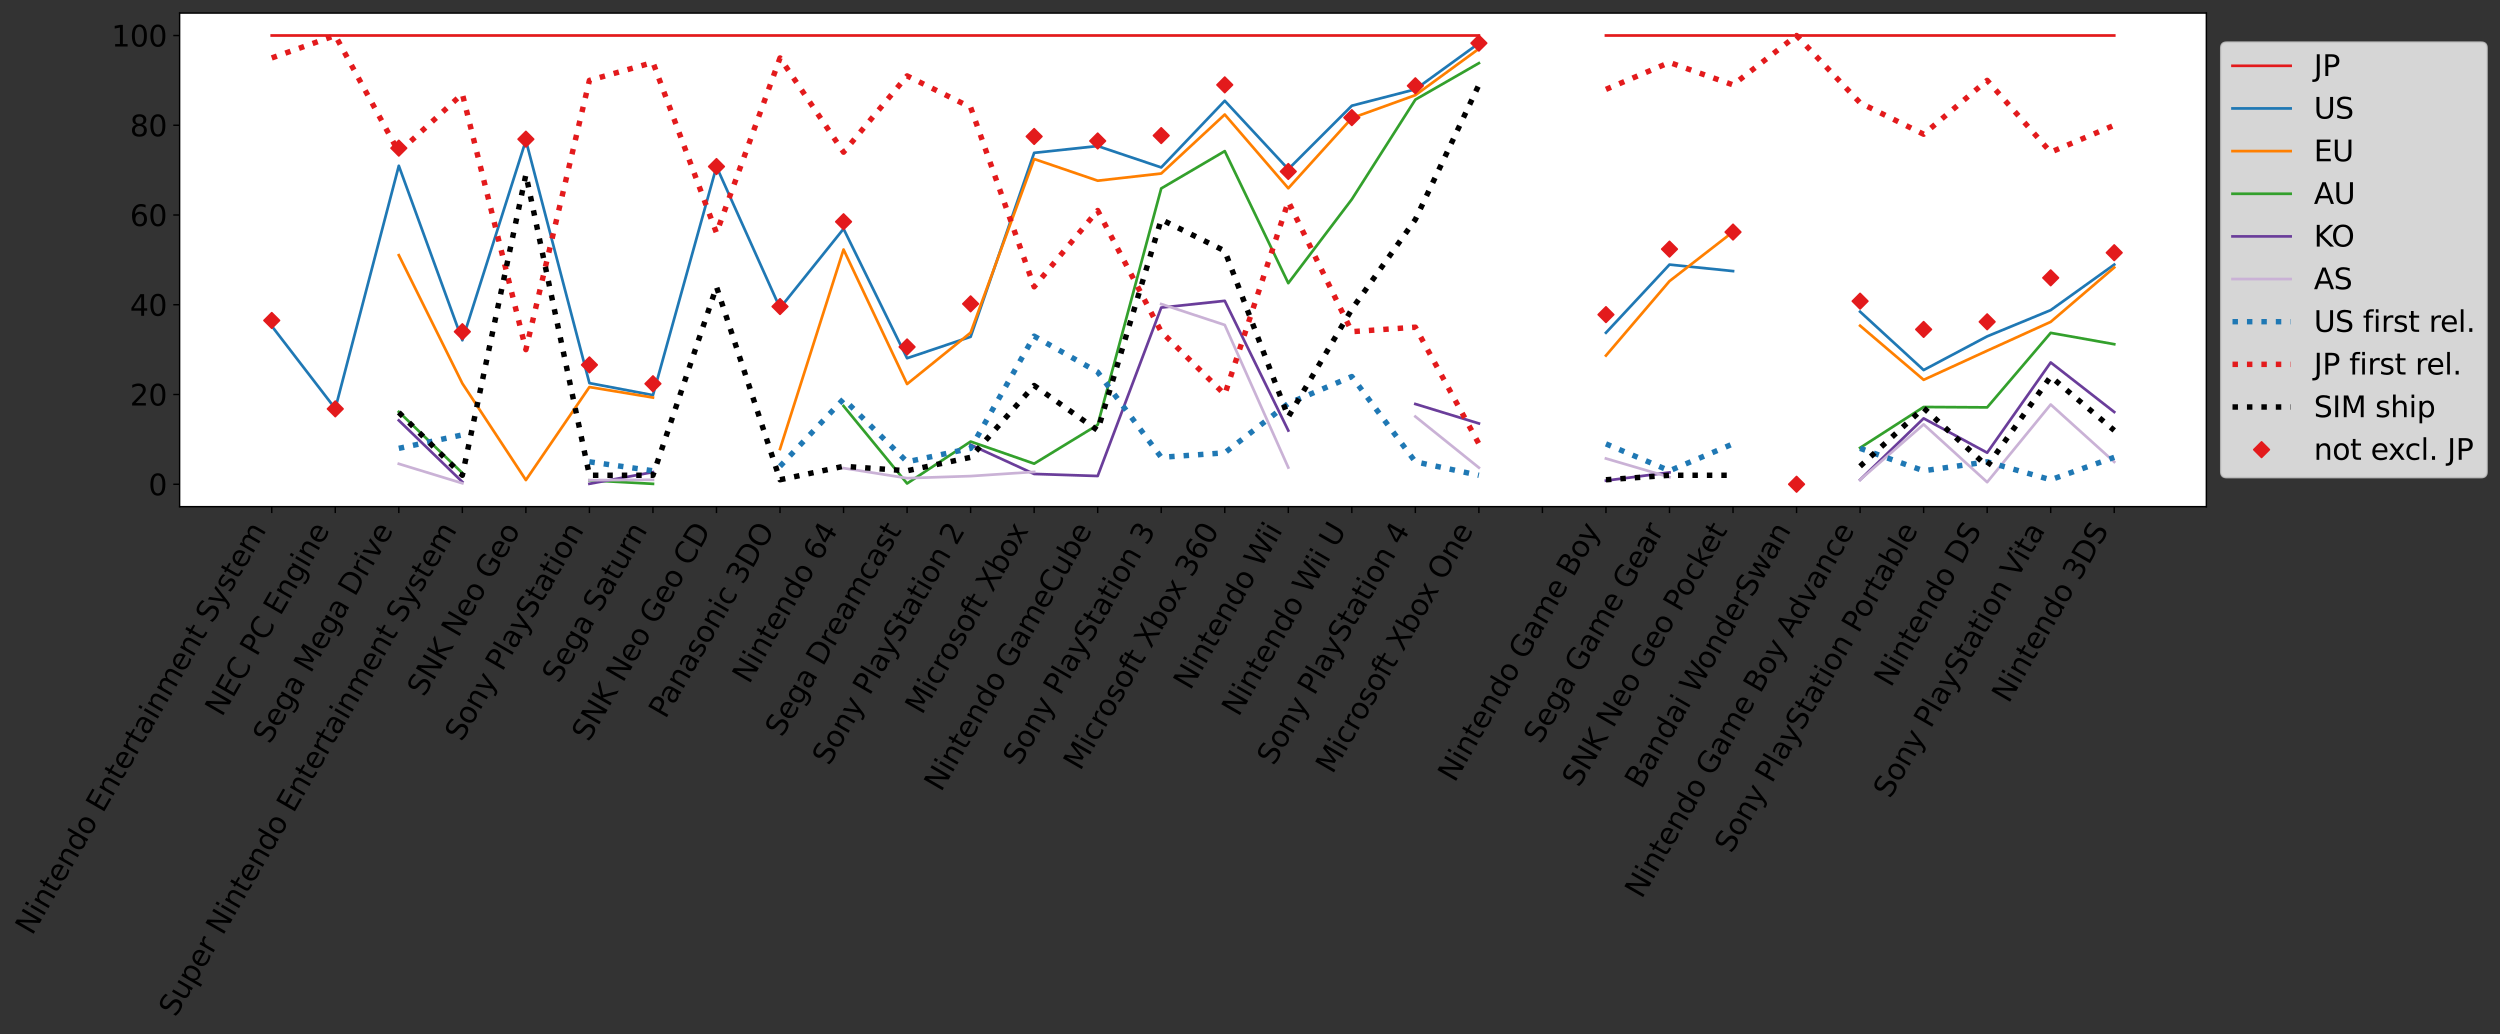 <?xml version="1.0" encoding="utf-8" standalone="no"?>
<!DOCTYPE svg PUBLIC "-//W3C//DTD SVG 1.1//EN"
  "http://www.w3.org/Graphics/SVG/1.1/DTD/svg11.dtd">
<svg xmlns:xlink="http://www.w3.org/1999/xlink" width="1376.598pt" height="569.417pt" viewBox="0 0 1376.598 569.417" xmlns="http://www.w3.org/2000/svg" version="1.1">
 <rect x="0" y="0" width="1376.598" height="569.417" fill="#333333" stroke="none"/>
 <defs>
  <style type="text/css">*{stroke-linejoin: round; stroke-linecap: butt}</style>
 </defs>
 <g id="figure_1">
  <g id="patch_1">
   <path d="M 0 569.417 
L 1376.598 569.417 
L 1376.598 0 
L 0 0 
L 0 569.417 
z
" style="fill: none"/>
  </g>
  <g id="axes_1">
   <g id="patch_2">
    <path d="M 98.906 279 
L 1214.906 279 
L 1214.906 7.2 
L 98.906 7.2 
z
" style="fill: #ffffff"/>
   </g>
   <g id="matplotlib.axis_1">
    <g id="xtick_1">
     <g id="line2d_1">
      <defs>
       <path id="mfcd6969499" d="M 0 0 
L 0 3.5 
" style="stroke: #000000; stroke-width: 0.8"/>
      </defs>
      <g>
       <use xlink:href="#mfcd6969499" x="149.633" y="279" style="stroke: #000000; stroke-width: 0.8"/>
      </g>
     </g>
     <g id="text_1">
      <!-- Nintendo Entertainment System -->
      <g transform="translate(17.729 515.552)rotate(-60)scale(0.16 -0.16)">
       <defs>
        <path id="DejaVuSans-4e" d="M 628 4666 
L 1478 4666 
L 3547 763 
L 3547 4666 
L 4159 4666 
L 4159 0 
L 3309 0 
L 1241 3903 
L 1241 0 
L 628 0 
L 628 4666 
z
" transform="scale(0.016)"/>
        <path id="DejaVuSans-69" d="M 603 3500 
L 1178 3500 
L 1178 0 
L 603 0 
L 603 3500 
z
M 603 4863 
L 1178 4863 
L 1178 4134 
L 603 4134 
L 603 4863 
z
" transform="scale(0.016)"/>
        <path id="DejaVuSans-6e" d="M 3513 2113 
L 3513 0 
L 2938 0 
L 2938 2094 
Q 2938 2591 2744 2837 
Q 2550 3084 2163 3084 
Q 1697 3084 1428 2787 
Q 1159 2491 1159 1978 
L 1159 0 
L 581 0 
L 581 3500 
L 1159 3500 
L 1159 2956 
Q 1366 3272 1645 3428 
Q 1925 3584 2291 3584 
Q 2894 3584 3203 3211 
Q 3513 2838 3513 2113 
z
" transform="scale(0.016)"/>
        <path id="DejaVuSans-74" d="M 1172 4494 
L 1172 3500 
L 2356 3500 
L 2356 3053 
L 1172 3053 
L 1172 1153 
Q 1172 725 1289 603 
Q 1406 481 1766 481 
L 2356 481 
L 2356 0 
L 1766 0 
Q 1100 0 847 248 
Q 594 497 594 1153 
L 594 3053 
L 172 3053 
L 172 3500 
L 594 3500 
L 594 4494 
L 1172 4494 
z
" transform="scale(0.016)"/>
        <path id="DejaVuSans-65" d="M 3597 1894 
L 3597 1613 
L 953 1613 
Q 991 1019 1311 708 
Q 1631 397 2203 397 
Q 2534 397 2845 478 
Q 3156 559 3463 722 
L 3463 178 
Q 3153 47 2828 -22 
Q 2503 -91 2169 -91 
Q 1331 -91 842 396 
Q 353 884 353 1716 
Q 353 2575 817 3079 
Q 1281 3584 2069 3584 
Q 2775 3584 3186 3129 
Q 3597 2675 3597 1894 
z
M 3022 2063 
Q 3016 2534 2758 2815 
Q 2500 3097 2075 3097 
Q 1594 3097 1305 2825 
Q 1016 2553 972 2059 
L 3022 2063 
z
" transform="scale(0.016)"/>
        <path id="DejaVuSans-64" d="M 2906 2969 
L 2906 4863 
L 3481 4863 
L 3481 0 
L 2906 0 
L 2906 525 
Q 2725 213 2448 61 
Q 2172 -91 1784 -91 
Q 1150 -91 751 415 
Q 353 922 353 1747 
Q 353 2572 751 3078 
Q 1150 3584 1784 3584 
Q 2172 3584 2448 3432 
Q 2725 3281 2906 2969 
z
M 947 1747 
Q 947 1113 1208 752 
Q 1469 391 1925 391 
Q 2381 391 2643 752 
Q 2906 1113 2906 1747 
Q 2906 2381 2643 2742 
Q 2381 3103 1925 3103 
Q 1469 3103 1208 2742 
Q 947 2381 947 1747 
z
" transform="scale(0.016)"/>
        <path id="DejaVuSans-6f" d="M 1959 3097 
Q 1497 3097 1228 2736 
Q 959 2375 959 1747 
Q 959 1119 1226 758 
Q 1494 397 1959 397 
Q 2419 397 2687 759 
Q 2956 1122 2956 1747 
Q 2956 2369 2687 2733 
Q 2419 3097 1959 3097 
z
M 1959 3584 
Q 2709 3584 3137 3096 
Q 3566 2609 3566 1747 
Q 3566 888 3137 398 
Q 2709 -91 1959 -91 
Q 1206 -91 779 398 
Q 353 888 353 1747 
Q 353 2609 779 3096 
Q 1206 3584 1959 3584 
z
" transform="scale(0.016)"/>
        <path id="DejaVuSans-20" transform="scale(0.016)"/>
        <path id="DejaVuSans-45" d="M 628 4666 
L 3578 4666 
L 3578 4134 
L 1259 4134 
L 1259 2753 
L 3481 2753 
L 3481 2222 
L 1259 2222 
L 1259 531 
L 3634 531 
L 3634 0 
L 628 0 
L 628 4666 
z
" transform="scale(0.016)"/>
        <path id="DejaVuSans-72" d="M 2631 2963 
Q 2534 3019 2420 3045 
Q 2306 3072 2169 3072 
Q 1681 3072 1420 2755 
Q 1159 2438 1159 1844 
L 1159 0 
L 581 0 
L 581 3500 
L 1159 3500 
L 1159 2956 
Q 1341 3275 1631 3429 
Q 1922 3584 2338 3584 
Q 2397 3584 2469 3576 
Q 2541 3569 2628 3553 
L 2631 2963 
z
" transform="scale(0.016)"/>
        <path id="DejaVuSans-61" d="M 2194 1759 
Q 1497 1759 1228 1600 
Q 959 1441 959 1056 
Q 959 750 1161 570 
Q 1363 391 1709 391 
Q 2188 391 2477 730 
Q 2766 1069 2766 1631 
L 2766 1759 
L 2194 1759 
z
M 3341 1997 
L 3341 0 
L 2766 0 
L 2766 531 
Q 2569 213 2275 61 
Q 1981 -91 1556 -91 
Q 1019 -91 701 211 
Q 384 513 384 1019 
Q 384 1609 779 1909 
Q 1175 2209 1959 2209 
L 2766 2209 
L 2766 2266 
Q 2766 2663 2505 2880 
Q 2244 3097 1772 3097 
Q 1472 3097 1187 3025 
Q 903 2953 641 2809 
L 641 3341 
Q 956 3463 1253 3523 
Q 1550 3584 1831 3584 
Q 2591 3584 2966 3190 
Q 3341 2797 3341 1997 
z
" transform="scale(0.016)"/>
        <path id="DejaVuSans-6d" d="M 3328 2828 
Q 3544 3216 3844 3400 
Q 4144 3584 4550 3584 
Q 5097 3584 5394 3201 
Q 5691 2819 5691 2113 
L 5691 0 
L 5113 0 
L 5113 2094 
Q 5113 2597 4934 2840 
Q 4756 3084 4391 3084 
Q 3944 3084 3684 2787 
Q 3425 2491 3425 1978 
L 3425 0 
L 2847 0 
L 2847 2094 
Q 2847 2600 2669 2842 
Q 2491 3084 2119 3084 
Q 1678 3084 1418 2786 
Q 1159 2488 1159 1978 
L 1159 0 
L 581 0 
L 581 3500 
L 1159 3500 
L 1159 2956 
Q 1356 3278 1631 3431 
Q 1906 3584 2284 3584 
Q 2666 3584 2933 3390 
Q 3200 3197 3328 2828 
z
" transform="scale(0.016)"/>
        <path id="DejaVuSans-53" d="M 3425 4513 
L 3425 3897 
Q 3066 4069 2747 4153 
Q 2428 4238 2131 4238 
Q 1616 4238 1336 4038 
Q 1056 3838 1056 3469 
Q 1056 3159 1242 3001 
Q 1428 2844 1947 2747 
L 2328 2669 
Q 3034 2534 3370 2195 
Q 3706 1856 3706 1288 
Q 3706 609 3251 259 
Q 2797 -91 1919 -91 
Q 1588 -91 1214 -16 
Q 841 59 441 206 
L 441 856 
Q 825 641 1194 531 
Q 1563 422 1919 422 
Q 2459 422 2753 634 
Q 3047 847 3047 1241 
Q 3047 1584 2836 1778 
Q 2625 1972 2144 2069 
L 1759 2144 
Q 1053 2284 737 2584 
Q 422 2884 422 3419 
Q 422 4038 858 4394 
Q 1294 4750 2059 4750 
Q 2388 4750 2728 4690 
Q 3069 4631 3425 4513 
z
" transform="scale(0.016)"/>
        <path id="DejaVuSans-79" d="M 2059 -325 
Q 1816 -950 1584 -1140 
Q 1353 -1331 966 -1331 
L 506 -1331 
L 506 -850 
L 844 -850 
Q 1081 -850 1212 -737 
Q 1344 -625 1503 -206 
L 1606 56 
L 191 3500 
L 800 3500 
L 1894 763 
L 2988 3500 
L 3597 3500 
L 2059 -325 
z
" transform="scale(0.016)"/>
        <path id="DejaVuSans-73" d="M 2834 3397 
L 2834 2853 
Q 2591 2978 2328 3040 
Q 2066 3103 1784 3103 
Q 1356 3103 1142 2972 
Q 928 2841 928 2578 
Q 928 2378 1081 2264 
Q 1234 2150 1697 2047 
L 1894 2003 
Q 2506 1872 2764 1633 
Q 3022 1394 3022 966 
Q 3022 478 2636 193 
Q 2250 -91 1575 -91 
Q 1294 -91 989 -36 
Q 684 19 347 128 
L 347 722 
Q 666 556 975 473 
Q 1284 391 1588 391 
Q 1994 391 2212 530 
Q 2431 669 2431 922 
Q 2431 1156 2273 1281 
Q 2116 1406 1581 1522 
L 1381 1569 
Q 847 1681 609 1914 
Q 372 2147 372 2553 
Q 372 3047 722 3315 
Q 1072 3584 1716 3584 
Q 2034 3584 2315 3537 
Q 2597 3491 2834 3397 
z
" transform="scale(0.016)"/>
       </defs>
       <use xlink:href="#DejaVuSans-4e"/>
       <use xlink:href="#DejaVuSans-69" x="74.805"/>
       <use xlink:href="#DejaVuSans-6e" x="102.588"/>
       <use xlink:href="#DejaVuSans-74" x="165.967"/>
       <use xlink:href="#DejaVuSans-65" x="205.176"/>
       <use xlink:href="#DejaVuSans-6e" x="266.699"/>
       <use xlink:href="#DejaVuSans-64" x="330.078"/>
       <use xlink:href="#DejaVuSans-6f" x="393.555"/>
       <use xlink:href="#DejaVuSans-20" x="454.736"/>
       <use xlink:href="#DejaVuSans-45" x="486.523"/>
       <use xlink:href="#DejaVuSans-6e" x="549.707"/>
       <use xlink:href="#DejaVuSans-74" x="613.086"/>
       <use xlink:href="#DejaVuSans-65" x="652.295"/>
       <use xlink:href="#DejaVuSans-72" x="713.818"/>
       <use xlink:href="#DejaVuSans-74" x="754.932"/>
       <use xlink:href="#DejaVuSans-61" x="794.141"/>
       <use xlink:href="#DejaVuSans-69" x="855.42"/>
       <use xlink:href="#DejaVuSans-6e" x="883.203"/>
       <use xlink:href="#DejaVuSans-6d" x="946.582"/>
       <use xlink:href="#DejaVuSans-65" x="1043.994"/>
       <use xlink:href="#DejaVuSans-6e" x="1105.518"/>
       <use xlink:href="#DejaVuSans-74" x="1168.896"/>
       <use xlink:href="#DejaVuSans-20" x="1208.105"/>
       <use xlink:href="#DejaVuSans-53" x="1239.893"/>
       <use xlink:href="#DejaVuSans-79" x="1303.369"/>
       <use xlink:href="#DejaVuSans-73" x="1362.549"/>
       <use xlink:href="#DejaVuSans-74" x="1414.648"/>
       <use xlink:href="#DejaVuSans-65" x="1453.857"/>
       <use xlink:href="#DejaVuSans-6d" x="1515.381"/>
      </g>
     </g>
    </g>
    <g id="xtick_2">
     <g id="line2d_2">
      <g>
       <use xlink:href="#mfcd6969499" x="184.617" y="279" style="stroke: #000000; stroke-width: 0.8"/>
      </g>
     </g>
     <g id="text_2">
      <!-- NEC PC Engine -->
      <g transform="translate(122.196 395.205)rotate(-60)scale(0.16 -0.16)">
       <defs>
        <path id="DejaVuSans-43" d="M 4122 4306 
L 4122 3641 
Q 3803 3938 3442 4084 
Q 3081 4231 2675 4231 
Q 1875 4231 1450 3742 
Q 1025 3253 1025 2328 
Q 1025 1406 1450 917 
Q 1875 428 2675 428 
Q 3081 428 3442 575 
Q 3803 722 4122 1019 
L 4122 359 
Q 3791 134 3420 21 
Q 3050 -91 2638 -91 
Q 1578 -91 968 557 
Q 359 1206 359 2328 
Q 359 3453 968 4101 
Q 1578 4750 2638 4750 
Q 3056 4750 3426 4639 
Q 3797 4528 4122 4306 
z
" transform="scale(0.016)"/>
        <path id="DejaVuSans-50" d="M 1259 4147 
L 1259 2394 
L 2053 2394 
Q 2494 2394 2734 2622 
Q 2975 2850 2975 3272 
Q 2975 3691 2734 3919 
Q 2494 4147 2053 4147 
L 1259 4147 
z
M 628 4666 
L 2053 4666 
Q 2838 4666 3239 4311 
Q 3641 3956 3641 3272 
Q 3641 2581 3239 2228 
Q 2838 1875 2053 1875 
L 1259 1875 
L 1259 0 
L 628 0 
L 628 4666 
z
" transform="scale(0.016)"/>
        <path id="DejaVuSans-67" d="M 2906 1791 
Q 2906 2416 2648 2759 
Q 2391 3103 1925 3103 
Q 1463 3103 1205 2759 
Q 947 2416 947 1791 
Q 947 1169 1205 825 
Q 1463 481 1925 481 
Q 2391 481 2648 825 
Q 2906 1169 2906 1791 
z
M 3481 434 
Q 3481 -459 3084 -895 
Q 2688 -1331 1869 -1331 
Q 1566 -1331 1297 -1286 
Q 1028 -1241 775 -1147 
L 775 -588 
Q 1028 -725 1275 -790 
Q 1522 -856 1778 -856 
Q 2344 -856 2625 -561 
Q 2906 -266 2906 331 
L 2906 616 
Q 2728 306 2450 153 
Q 2172 0 1784 0 
Q 1141 0 747 490 
Q 353 981 353 1791 
Q 353 2603 747 3093 
Q 1141 3584 1784 3584 
Q 2172 3584 2450 3431 
Q 2728 3278 2906 2969 
L 2906 3500 
L 3481 3500 
L 3481 434 
z
" transform="scale(0.016)"/>
       </defs>
       <use xlink:href="#DejaVuSans-4e"/>
       <use xlink:href="#DejaVuSans-45" x="74.805"/>
       <use xlink:href="#DejaVuSans-43" x="137.988"/>
       <use xlink:href="#DejaVuSans-20" x="207.812"/>
       <use xlink:href="#DejaVuSans-50" x="239.6"/>
       <use xlink:href="#DejaVuSans-43" x="299.902"/>
       <use xlink:href="#DejaVuSans-20" x="369.727"/>
       <use xlink:href="#DejaVuSans-45" x="401.514"/>
       <use xlink:href="#DejaVuSans-6e" x="464.697"/>
       <use xlink:href="#DejaVuSans-67" x="528.076"/>
       <use xlink:href="#DejaVuSans-69" x="591.553"/>
       <use xlink:href="#DejaVuSans-6e" x="619.336"/>
       <use xlink:href="#DejaVuSans-65" x="682.715"/>
      </g>
     </g>
    </g>
    <g id="xtick_3">
     <g id="line2d_3">
      <g>
       <use xlink:href="#mfcd6969499" x="219.602" y="279" style="stroke: #000000; stroke-width: 0.8"/>
      </g>
     </g>
     <g id="text_3">
      <!-- Sega Mega Drive -->
      <g transform="translate(148.517 410.209)rotate(-60)scale(0.16 -0.16)">
       <defs>
        <path id="DejaVuSans-4d" d="M 628 4666 
L 1569 4666 
L 2759 1491 
L 3956 4666 
L 4897 4666 
L 4897 0 
L 4281 0 
L 4281 4097 
L 3078 897 
L 2444 897 
L 1241 4097 
L 1241 0 
L 628 0 
L 628 4666 
z
" transform="scale(0.016)"/>
        <path id="DejaVuSans-44" d="M 1259 4147 
L 1259 519 
L 2022 519 
Q 2988 519 3436 956 
Q 3884 1394 3884 2338 
Q 3884 3275 3436 3711 
Q 2988 4147 2022 4147 
L 1259 4147 
z
M 628 4666 
L 1925 4666 
Q 3281 4666 3915 4102 
Q 4550 3538 4550 2338 
Q 4550 1131 3912 565 
Q 3275 0 1925 0 
L 628 0 
L 628 4666 
z
" transform="scale(0.016)"/>
        <path id="DejaVuSans-76" d="M 191 3500 
L 800 3500 
L 1894 563 
L 2988 3500 
L 3597 3500 
L 2284 0 
L 1503 0 
L 191 3500 
z
" transform="scale(0.016)"/>
       </defs>
       <use xlink:href="#DejaVuSans-53"/>
       <use xlink:href="#DejaVuSans-65" x="63.477"/>
       <use xlink:href="#DejaVuSans-67" x="125"/>
       <use xlink:href="#DejaVuSans-61" x="188.477"/>
       <use xlink:href="#DejaVuSans-20" x="249.756"/>
       <use xlink:href="#DejaVuSans-4d" x="281.543"/>
       <use xlink:href="#DejaVuSans-65" x="367.822"/>
       <use xlink:href="#DejaVuSans-67" x="429.346"/>
       <use xlink:href="#DejaVuSans-61" x="492.822"/>
       <use xlink:href="#DejaVuSans-20" x="554.102"/>
       <use xlink:href="#DejaVuSans-44" x="585.889"/>
       <use xlink:href="#DejaVuSans-72" x="662.891"/>
       <use xlink:href="#DejaVuSans-69" x="704.004"/>
       <use xlink:href="#DejaVuSans-76" x="731.787"/>
       <use xlink:href="#DejaVuSans-65" x="790.967"/>
      </g>
     </g>
    </g>
    <g id="xtick_4">
     <g id="line2d_4">
      <g>
       <use xlink:href="#mfcd6969499" x="254.586" y="279" style="stroke: #000000; stroke-width: 0.8"/>
      </g>
     </g>
     <g id="text_4">
      <!-- Super Nintendo Entertainment System -->
      <g transform="translate(96.7 560.553)rotate(-60)scale(0.16 -0.16)">
       <defs>
        <path id="DejaVuSans-75" d="M 544 1381 
L 544 3500 
L 1119 3500 
L 1119 1403 
Q 1119 906 1312 657 
Q 1506 409 1894 409 
Q 2359 409 2629 706 
Q 2900 1003 2900 1516 
L 2900 3500 
L 3475 3500 
L 3475 0 
L 2900 0 
L 2900 538 
Q 2691 219 2414 64 
Q 2138 -91 1772 -91 
Q 1169 -91 856 284 
Q 544 659 544 1381 
z
M 1991 3584 
L 1991 3584 
z
" transform="scale(0.016)"/>
        <path id="DejaVuSans-70" d="M 1159 525 
L 1159 -1331 
L 581 -1331 
L 581 3500 
L 1159 3500 
L 1159 2969 
Q 1341 3281 1617 3432 
Q 1894 3584 2278 3584 
Q 2916 3584 3314 3078 
Q 3713 2572 3713 1747 
Q 3713 922 3314 415 
Q 2916 -91 2278 -91 
Q 1894 -91 1617 61 
Q 1341 213 1159 525 
z
M 3116 1747 
Q 3116 2381 2855 2742 
Q 2594 3103 2138 3103 
Q 1681 3103 1420 2742 
Q 1159 2381 1159 1747 
Q 1159 1113 1420 752 
Q 1681 391 2138 391 
Q 2594 391 2855 752 
Q 3116 1113 3116 1747 
z
" transform="scale(0.016)"/>
       </defs>
       <use xlink:href="#DejaVuSans-53"/>
       <use xlink:href="#DejaVuSans-75" x="63.477"/>
       <use xlink:href="#DejaVuSans-70" x="126.855"/>
       <use xlink:href="#DejaVuSans-65" x="190.332"/>
       <use xlink:href="#DejaVuSans-72" x="251.855"/>
       <use xlink:href="#DejaVuSans-20" x="292.969"/>
       <use xlink:href="#DejaVuSans-4e" x="324.756"/>
       <use xlink:href="#DejaVuSans-69" x="399.561"/>
       <use xlink:href="#DejaVuSans-6e" x="427.344"/>
       <use xlink:href="#DejaVuSans-74" x="490.723"/>
       <use xlink:href="#DejaVuSans-65" x="529.932"/>
       <use xlink:href="#DejaVuSans-6e" x="591.455"/>
       <use xlink:href="#DejaVuSans-64" x="654.834"/>
       <use xlink:href="#DejaVuSans-6f" x="718.311"/>
       <use xlink:href="#DejaVuSans-20" x="779.492"/>
       <use xlink:href="#DejaVuSans-45" x="811.279"/>
       <use xlink:href="#DejaVuSans-6e" x="874.463"/>
       <use xlink:href="#DejaVuSans-74" x="937.842"/>
       <use xlink:href="#DejaVuSans-65" x="977.051"/>
       <use xlink:href="#DejaVuSans-72" x="1038.574"/>
       <use xlink:href="#DejaVuSans-74" x="1079.688"/>
       <use xlink:href="#DejaVuSans-61" x="1118.896"/>
       <use xlink:href="#DejaVuSans-69" x="1180.176"/>
       <use xlink:href="#DejaVuSans-6e" x="1207.959"/>
       <use xlink:href="#DejaVuSans-6d" x="1271.338"/>
       <use xlink:href="#DejaVuSans-65" x="1368.75"/>
       <use xlink:href="#DejaVuSans-6e" x="1430.273"/>
       <use xlink:href="#DejaVuSans-74" x="1493.652"/>
       <use xlink:href="#DejaVuSans-20" x="1532.861"/>
       <use xlink:href="#DejaVuSans-53" x="1564.648"/>
       <use xlink:href="#DejaVuSans-79" x="1628.125"/>
       <use xlink:href="#DejaVuSans-73" x="1687.305"/>
       <use xlink:href="#DejaVuSans-74" x="1739.404"/>
       <use xlink:href="#DejaVuSans-65" x="1778.613"/>
       <use xlink:href="#DejaVuSans-6d" x="1840.137"/>
      </g>
     </g>
    </g>
    <g id="xtick_5">
     <g id="line2d_5">
      <g>
       <use xlink:href="#mfcd6969499" x="289.57" y="279" style="stroke: #000000; stroke-width: 0.8"/>
      </g>
     </g>
     <g id="text_5">
      <!-- SNK Neo Geo -->
      <g transform="translate(233.475 384.248)rotate(-60)scale(0.16 -0.16)">
       <defs>
        <path id="DejaVuSans-4b" d="M 628 4666 
L 1259 4666 
L 1259 2694 
L 3353 4666 
L 4166 4666 
L 1850 2491 
L 4331 0 
L 3500 0 
L 1259 2247 
L 1259 0 
L 628 0 
L 628 4666 
z
" transform="scale(0.016)"/>
        <path id="DejaVuSans-47" d="M 3809 666 
L 3809 1919 
L 2778 1919 
L 2778 2438 
L 4434 2438 
L 4434 434 
Q 4069 175 3628 42 
Q 3188 -91 2688 -91 
Q 1594 -91 976 548 
Q 359 1188 359 2328 
Q 359 3472 976 4111 
Q 1594 4750 2688 4750 
Q 3144 4750 3555 4637 
Q 3966 4525 4313 4306 
L 4313 3634 
Q 3963 3931 3569 4081 
Q 3175 4231 2741 4231 
Q 1884 4231 1454 3753 
Q 1025 3275 1025 2328 
Q 1025 1384 1454 906 
Q 1884 428 2741 428 
Q 3075 428 3337 486 
Q 3600 544 3809 666 
z
" transform="scale(0.016)"/>
       </defs>
       <use xlink:href="#DejaVuSans-53"/>
       <use xlink:href="#DejaVuSans-4e" x="63.477"/>
       <use xlink:href="#DejaVuSans-4b" x="138.281"/>
       <use xlink:href="#DejaVuSans-20" x="203.857"/>
       <use xlink:href="#DejaVuSans-4e" x="235.645"/>
       <use xlink:href="#DejaVuSans-65" x="310.449"/>
       <use xlink:href="#DejaVuSans-6f" x="371.973"/>
       <use xlink:href="#DejaVuSans-20" x="433.154"/>
       <use xlink:href="#DejaVuSans-47" x="464.941"/>
       <use xlink:href="#DejaVuSans-65" x="542.432"/>
       <use xlink:href="#DejaVuSans-6f" x="603.955"/>
      </g>
     </g>
    </g>
    <g id="xtick_6">
     <g id="line2d_6">
      <g>
       <use xlink:href="#mfcd6969499" x="324.555" y="279" style="stroke: #000000; stroke-width: 0.8"/>
      </g>
     </g>
     <g id="text_6">
      <!-- Sony PlayStation -->
      <g transform="translate(254.227 408.899)rotate(-60)scale(0.16 -0.16)">
       <defs>
        <path id="DejaVuSans-6c" d="M 603 4863 
L 1178 4863 
L 1178 0 
L 603 0 
L 603 4863 
z
" transform="scale(0.016)"/>
       </defs>
       <use xlink:href="#DejaVuSans-53"/>
       <use xlink:href="#DejaVuSans-6f" x="63.477"/>
       <use xlink:href="#DejaVuSans-6e" x="124.658"/>
       <use xlink:href="#DejaVuSans-79" x="188.037"/>
       <use xlink:href="#DejaVuSans-20" x="247.217"/>
       <use xlink:href="#DejaVuSans-50" x="279.004"/>
       <use xlink:href="#DejaVuSans-6c" x="339.307"/>
       <use xlink:href="#DejaVuSans-61" x="367.09"/>
       <use xlink:href="#DejaVuSans-79" x="428.369"/>
       <use xlink:href="#DejaVuSans-53" x="487.549"/>
       <use xlink:href="#DejaVuSans-74" x="551.025"/>
       <use xlink:href="#DejaVuSans-61" x="590.234"/>
       <use xlink:href="#DejaVuSans-74" x="651.514"/>
       <use xlink:href="#DejaVuSans-69" x="690.723"/>
       <use xlink:href="#DejaVuSans-6f" x="718.506"/>
       <use xlink:href="#DejaVuSans-6e" x="779.688"/>
      </g>
     </g>
    </g>
    <g id="xtick_7">
     <g id="line2d_7">
      <g>
       <use xlink:href="#mfcd6969499" x="359.539" y="279" style="stroke: #000000; stroke-width: 0.8"/>
      </g>
     </g>
     <g id="text_7">
      <!-- Sega Saturn -->
      <g transform="translate(307.726 376.83)rotate(-60)scale(0.16 -0.16)">
       <use xlink:href="#DejaVuSans-53"/>
       <use xlink:href="#DejaVuSans-65" x="63.477"/>
       <use xlink:href="#DejaVuSans-67" x="125"/>
       <use xlink:href="#DejaVuSans-61" x="188.477"/>
       <use xlink:href="#DejaVuSans-20" x="249.756"/>
       <use xlink:href="#DejaVuSans-53" x="281.543"/>
       <use xlink:href="#DejaVuSans-61" x="345.02"/>
       <use xlink:href="#DejaVuSans-74" x="406.299"/>
       <use xlink:href="#DejaVuSans-75" x="445.508"/>
       <use xlink:href="#DejaVuSans-72" x="508.887"/>
       <use xlink:href="#DejaVuSans-6e" x="548.25"/>
      </g>
     </g>
    </g>
    <g id="xtick_8">
     <g id="line2d_8">
      <g>
       <use xlink:href="#mfcd6969499" x="394.523" y="279" style="stroke: #000000; stroke-width: 0.8"/>
      </g>
     </g>
     <g id="text_8">
      <!-- SNK Neo Geo CD -->
      <g transform="translate(324.139 408.997)rotate(-60)scale(0.16 -0.16)">
       <use xlink:href="#DejaVuSans-53"/>
       <use xlink:href="#DejaVuSans-4e" x="63.477"/>
       <use xlink:href="#DejaVuSans-4b" x="138.281"/>
       <use xlink:href="#DejaVuSans-20" x="203.857"/>
       <use xlink:href="#DejaVuSans-4e" x="235.645"/>
       <use xlink:href="#DejaVuSans-65" x="310.449"/>
       <use xlink:href="#DejaVuSans-6f" x="371.973"/>
       <use xlink:href="#DejaVuSans-20" x="433.154"/>
       <use xlink:href="#DejaVuSans-47" x="464.941"/>
       <use xlink:href="#DejaVuSans-65" x="542.432"/>
       <use xlink:href="#DejaVuSans-6f" x="603.955"/>
       <use xlink:href="#DejaVuSans-20" x="665.137"/>
       <use xlink:href="#DejaVuSans-43" x="696.924"/>
       <use xlink:href="#DejaVuSans-44" x="766.748"/>
      </g>
     </g>
    </g>
    <g id="xtick_9">
     <g id="line2d_9">
      <g>
       <use xlink:href="#mfcd6969499" x="429.508" y="279" style="stroke: #000000; stroke-width: 0.8"/>
      </g>
     </g>
     <g id="text_9">
      <!-- Panasonic 3DO -->
      <g transform="translate(366.443 396.318)rotate(-60)scale(0.16 -0.16)">
       <defs>
        <path id="DejaVuSans-63" d="M 3122 3366 
L 3122 2828 
Q 2878 2963 2633 3030 
Q 2388 3097 2138 3097 
Q 1578 3097 1268 2742 
Q 959 2388 959 1747 
Q 959 1106 1268 751 
Q 1578 397 2138 397 
Q 2388 397 2633 464 
Q 2878 531 3122 666 
L 3122 134 
Q 2881 22 2623 -34 
Q 2366 -91 2075 -91 
Q 1284 -91 818 406 
Q 353 903 353 1747 
Q 353 2603 823 3093 
Q 1294 3584 2113 3584 
Q 2378 3584 2631 3529 
Q 2884 3475 3122 3366 
z
" transform="scale(0.016)"/>
        <path id="DejaVuSans-33" d="M 2597 2516 
Q 3050 2419 3304 2112 
Q 3559 1806 3559 1356 
Q 3559 666 3084 287 
Q 2609 -91 1734 -91 
Q 1441 -91 1130 -33 
Q 819 25 488 141 
L 488 750 
Q 750 597 1062 519 
Q 1375 441 1716 441 
Q 2309 441 2620 675 
Q 2931 909 2931 1356 
Q 2931 1769 2642 2001 
Q 2353 2234 1838 2234 
L 1294 2234 
L 1294 2753 
L 1863 2753 
Q 2328 2753 2575 2939 
Q 2822 3125 2822 3475 
Q 2822 3834 2567 4026 
Q 2313 4219 1838 4219 
Q 1578 4219 1281 4162 
Q 984 4106 628 3988 
L 628 4550 
Q 988 4650 1302 4700 
Q 1616 4750 1894 4750 
Q 2613 4750 3031 4423 
Q 3450 4097 3450 3541 
Q 3450 3153 3228 2886 
Q 3006 2619 2597 2516 
z
" transform="scale(0.016)"/>
        <path id="DejaVuSans-4f" d="M 2522 4238 
Q 1834 4238 1429 3725 
Q 1025 3213 1025 2328 
Q 1025 1447 1429 934 
Q 1834 422 2522 422 
Q 3209 422 3611 934 
Q 4013 1447 4013 2328 
Q 4013 3213 3611 3725 
Q 3209 4238 2522 4238 
z
M 2522 4750 
Q 3503 4750 4090 4092 
Q 4678 3434 4678 2328 
Q 4678 1225 4090 567 
Q 3503 -91 2522 -91 
Q 1538 -91 948 565 
Q 359 1222 359 2328 
Q 359 3434 948 4092 
Q 1538 4750 2522 4750 
z
" transform="scale(0.016)"/>
       </defs>
       <use xlink:href="#DejaVuSans-50"/>
       <use xlink:href="#DejaVuSans-61" x="55.803"/>
       <use xlink:href="#DejaVuSans-6e" x="117.082"/>
       <use xlink:href="#DejaVuSans-61" x="180.461"/>
       <use xlink:href="#DejaVuSans-73" x="241.74"/>
       <use xlink:href="#DejaVuSans-6f" x="293.84"/>
       <use xlink:href="#DejaVuSans-6e" x="355.021"/>
       <use xlink:href="#DejaVuSans-69" x="418.4"/>
       <use xlink:href="#DejaVuSans-63" x="446.184"/>
       <use xlink:href="#DejaVuSans-20" x="501.164"/>
       <use xlink:href="#DejaVuSans-33" x="532.951"/>
       <use xlink:href="#DejaVuSans-44" x="596.574"/>
       <use xlink:href="#DejaVuSans-4f" x="673.576"/>
      </g>
     </g>
    </g>
    <g id="xtick_10">
     <g id="line2d_10">
      <g>
       <use xlink:href="#mfcd6969499" x="464.492" y="279" style="stroke: #000000; stroke-width: 0.8"/>
      </g>
     </g>
     <g id="text_10">
      <!-- Nintendo 64 -->
      <g transform="translate(412.508 377.127)rotate(-60)scale(0.16 -0.16)">
       <defs>
        <path id="DejaVuSans-36" d="M 2113 2584 
Q 1688 2584 1439 2293 
Q 1191 2003 1191 1497 
Q 1191 994 1439 701 
Q 1688 409 2113 409 
Q 2538 409 2786 701 
Q 3034 994 3034 1497 
Q 3034 2003 2786 2293 
Q 2538 2584 2113 2584 
z
M 3366 4563 
L 3366 3988 
Q 3128 4100 2886 4159 
Q 2644 4219 2406 4219 
Q 1781 4219 1451 3797 
Q 1122 3375 1075 2522 
Q 1259 2794 1537 2939 
Q 1816 3084 2150 3084 
Q 2853 3084 3261 2657 
Q 3669 2231 3669 1497 
Q 3669 778 3244 343 
Q 2819 -91 2113 -91 
Q 1303 -91 875 529 
Q 447 1150 447 2328 
Q 447 3434 972 4092 
Q 1497 4750 2381 4750 
Q 2619 4750 2861 4703 
Q 3103 4656 3366 4563 
z
" transform="scale(0.016)"/>
        <path id="DejaVuSans-34" d="M 2419 4116 
L 825 1625 
L 2419 1625 
L 2419 4116 
z
M 2253 4666 
L 3047 4666 
L 3047 1625 
L 3713 1625 
L 3713 1100 
L 3047 1100 
L 3047 0 
L 2419 0 
L 2419 1100 
L 313 1100 
L 313 1709 
L 2253 4666 
z
" transform="scale(0.016)"/>
       </defs>
       <use xlink:href="#DejaVuSans-4e"/>
       <use xlink:href="#DejaVuSans-69" x="74.805"/>
       <use xlink:href="#DejaVuSans-6e" x="102.588"/>
       <use xlink:href="#DejaVuSans-74" x="165.967"/>
       <use xlink:href="#DejaVuSans-65" x="205.176"/>
       <use xlink:href="#DejaVuSans-6e" x="266.699"/>
       <use xlink:href="#DejaVuSans-64" x="330.078"/>
       <use xlink:href="#DejaVuSans-6f" x="393.555"/>
       <use xlink:href="#DejaVuSans-20" x="454.736"/>
       <use xlink:href="#DejaVuSans-36" x="486.523"/>
       <use xlink:href="#DejaVuSans-34" x="550.146"/>
      </g>
     </g>
    </g>
    <g id="xtick_11">
     <g id="line2d_11">
      <g>
       <use xlink:href="#mfcd6969499" x="499.476" y="279" style="stroke: #000000; stroke-width: 0.8"/>
      </g>
     </g>
     <g id="text_11">
      <!-- Sega Dreamcast -->
      <g transform="translate(430.578 406.422)rotate(-60)scale(0.16 -0.16)">
       <use xlink:href="#DejaVuSans-53"/>
       <use xlink:href="#DejaVuSans-65" x="63.477"/>
       <use xlink:href="#DejaVuSans-67" x="125"/>
       <use xlink:href="#DejaVuSans-61" x="188.477"/>
       <use xlink:href="#DejaVuSans-20" x="249.756"/>
       <use xlink:href="#DejaVuSans-44" x="281.543"/>
       <use xlink:href="#DejaVuSans-72" x="358.545"/>
       <use xlink:href="#DejaVuSans-65" x="397.408"/>
       <use xlink:href="#DejaVuSans-61" x="458.932"/>
       <use xlink:href="#DejaVuSans-6d" x="520.211"/>
       <use xlink:href="#DejaVuSans-63" x="617.623"/>
       <use xlink:href="#DejaVuSans-61" x="672.604"/>
       <use xlink:href="#DejaVuSans-73" x="733.883"/>
       <use xlink:href="#DejaVuSans-74" x="785.982"/>
      </g>
     </g>
    </g>
    <g id="xtick_12">
     <g id="line2d_12">
      <g>
       <use xlink:href="#mfcd6969499" x="534.46" y="279" style="stroke: #000000; stroke-width: 0.8"/>
      </g>
     </g>
     <g id="text_12">
      <!-- Sony PlayStation 2 -->
      <g transform="translate(456.5 422.119)rotate(-60)scale(0.16 -0.16)">
       <defs>
        <path id="DejaVuSans-32" d="M 1228 531 
L 3431 531 
L 3431 0 
L 469 0 
L 469 531 
Q 828 903 1448 1529 
Q 2069 2156 2228 2338 
Q 2531 2678 2651 2914 
Q 2772 3150 2772 3378 
Q 2772 3750 2511 3984 
Q 2250 4219 1831 4219 
Q 1534 4219 1204 4116 
Q 875 4013 500 3803 
L 500 4441 
Q 881 4594 1212 4672 
Q 1544 4750 1819 4750 
Q 2544 4750 2975 4387 
Q 3406 4025 3406 3419 
Q 3406 3131 3298 2873 
Q 3191 2616 2906 2266 
Q 2828 2175 2409 1742 
Q 1991 1309 1228 531 
z
" transform="scale(0.016)"/>
       </defs>
       <use xlink:href="#DejaVuSans-53"/>
       <use xlink:href="#DejaVuSans-6f" x="63.477"/>
       <use xlink:href="#DejaVuSans-6e" x="124.658"/>
       <use xlink:href="#DejaVuSans-79" x="188.037"/>
       <use xlink:href="#DejaVuSans-20" x="247.217"/>
       <use xlink:href="#DejaVuSans-50" x="279.004"/>
       <use xlink:href="#DejaVuSans-6c" x="339.307"/>
       <use xlink:href="#DejaVuSans-61" x="367.09"/>
       <use xlink:href="#DejaVuSans-79" x="428.369"/>
       <use xlink:href="#DejaVuSans-53" x="487.549"/>
       <use xlink:href="#DejaVuSans-74" x="551.025"/>
       <use xlink:href="#DejaVuSans-61" x="590.234"/>
       <use xlink:href="#DejaVuSans-74" x="651.514"/>
       <use xlink:href="#DejaVuSans-69" x="690.723"/>
       <use xlink:href="#DejaVuSans-6f" x="718.506"/>
       <use xlink:href="#DejaVuSans-6e" x="779.688"/>
       <use xlink:href="#DejaVuSans-20" x="843.066"/>
       <use xlink:href="#DejaVuSans-32" x="874.854"/>
      </g>
     </g>
    </g>
    <g id="xtick_13">
     <g id="line2d_13">
      <g>
       <use xlink:href="#mfcd6969499" x="569.445" y="279" style="stroke: #000000; stroke-width: 0.8"/>
      </g>
     </g>
     <g id="text_13">
      <!-- Microsoft Xbox -->
      <g transform="translate(507.679 394.068)rotate(-60)scale(0.16 -0.16)">
       <defs>
        <path id="DejaVuSans-66" d="M 2375 4863 
L 2375 4384 
L 1825 4384 
Q 1516 4384 1395 4259 
Q 1275 4134 1275 3809 
L 1275 3500 
L 2222 3500 
L 2222 3053 
L 1275 3053 
L 1275 0 
L 697 0 
L 697 3053 
L 147 3053 
L 147 3500 
L 697 3500 
L 697 3744 
Q 697 4328 969 4595 
Q 1241 4863 1831 4863 
L 2375 4863 
z
" transform="scale(0.016)"/>
        <path id="DejaVuSans-58" d="M 403 4666 
L 1081 4666 
L 2241 2931 
L 3406 4666 
L 4084 4666 
L 2584 2425 
L 4184 0 
L 3506 0 
L 2194 1984 
L 872 0 
L 191 0 
L 1856 2491 
L 403 4666 
z
" transform="scale(0.016)"/>
        <path id="DejaVuSans-62" d="M 3116 1747 
Q 3116 2381 2855 2742 
Q 2594 3103 2138 3103 
Q 1681 3103 1420 2742 
Q 1159 2381 1159 1747 
Q 1159 1113 1420 752 
Q 1681 391 2138 391 
Q 2594 391 2855 752 
Q 3116 1113 3116 1747 
z
M 1159 2969 
Q 1341 3281 1617 3432 
Q 1894 3584 2278 3584 
Q 2916 3584 3314 3078 
Q 3713 2572 3713 1747 
Q 3713 922 3314 415 
Q 2916 -91 2278 -91 
Q 1894 -91 1617 61 
Q 1341 213 1159 525 
L 1159 0 
L 581 0 
L 581 4863 
L 1159 4863 
L 1159 2969 
z
" transform="scale(0.016)"/>
        <path id="DejaVuSans-78" d="M 3513 3500 
L 2247 1797 
L 3578 0 
L 2900 0 
L 1881 1375 
L 863 0 
L 184 0 
L 1544 1831 
L 300 3500 
L 978 3500 
L 1906 2253 
L 2834 3500 
L 3513 3500 
z
" transform="scale(0.016)"/>
       </defs>
       <use xlink:href="#DejaVuSans-4d"/>
       <use xlink:href="#DejaVuSans-69" x="86.279"/>
       <use xlink:href="#DejaVuSans-63" x="114.062"/>
       <use xlink:href="#DejaVuSans-72" x="169.043"/>
       <use xlink:href="#DejaVuSans-6f" x="207.906"/>
       <use xlink:href="#DejaVuSans-73" x="269.088"/>
       <use xlink:href="#DejaVuSans-6f" x="321.188"/>
       <use xlink:href="#DejaVuSans-66" x="382.369"/>
       <use xlink:href="#DejaVuSans-74" x="415.824"/>
       <use xlink:href="#DejaVuSans-20" x="455.033"/>
       <use xlink:href="#DejaVuSans-58" x="486.82"/>
       <use xlink:href="#DejaVuSans-62" x="555.326"/>
       <use xlink:href="#DejaVuSans-6f" x="618.803"/>
       <use xlink:href="#DejaVuSans-78" x="676.859"/>
      </g>
     </g>
    </g>
    <g id="xtick_14">
     <g id="line2d_14">
      <g>
       <use xlink:href="#mfcd6969499" x="604.429" y="279" style="stroke: #000000; stroke-width: 0.8"/>
      </g>
     </g>
     <g id="text_14">
      <!-- Nintendo GameCube -->
      <g transform="translate(518.151 436.525)rotate(-60)scale(0.16 -0.16)">
       <use xlink:href="#DejaVuSans-4e"/>
       <use xlink:href="#DejaVuSans-69" x="74.805"/>
       <use xlink:href="#DejaVuSans-6e" x="102.588"/>
       <use xlink:href="#DejaVuSans-74" x="165.967"/>
       <use xlink:href="#DejaVuSans-65" x="205.176"/>
       <use xlink:href="#DejaVuSans-6e" x="266.699"/>
       <use xlink:href="#DejaVuSans-64" x="330.078"/>
       <use xlink:href="#DejaVuSans-6f" x="393.555"/>
       <use xlink:href="#DejaVuSans-20" x="454.736"/>
       <use xlink:href="#DejaVuSans-47" x="486.523"/>
       <use xlink:href="#DejaVuSans-61" x="564.014"/>
       <use xlink:href="#DejaVuSans-6d" x="625.293"/>
       <use xlink:href="#DejaVuSans-65" x="722.705"/>
       <use xlink:href="#DejaVuSans-43" x="784.229"/>
       <use xlink:href="#DejaVuSans-75" x="854.053"/>
       <use xlink:href="#DejaVuSans-62" x="917.432"/>
       <use xlink:href="#DejaVuSans-65" x="980.908"/>
      </g>
     </g>
    </g>
    <g id="xtick_15">
     <g id="line2d_15">
      <g>
       <use xlink:href="#mfcd6969499" x="639.413" y="279" style="stroke: #000000; stroke-width: 0.8"/>
      </g>
     </g>
     <g id="text_15">
      <!-- Sony PlayStation 3 -->
      <g transform="translate(561.453 422.119)rotate(-60)scale(0.16 -0.16)">
       <use xlink:href="#DejaVuSans-53"/>
       <use xlink:href="#DejaVuSans-6f" x="63.477"/>
       <use xlink:href="#DejaVuSans-6e" x="124.658"/>
       <use xlink:href="#DejaVuSans-79" x="188.037"/>
       <use xlink:href="#DejaVuSans-20" x="247.217"/>
       <use xlink:href="#DejaVuSans-50" x="279.004"/>
       <use xlink:href="#DejaVuSans-6c" x="339.307"/>
       <use xlink:href="#DejaVuSans-61" x="367.09"/>
       <use xlink:href="#DejaVuSans-79" x="428.369"/>
       <use xlink:href="#DejaVuSans-53" x="487.549"/>
       <use xlink:href="#DejaVuSans-74" x="551.025"/>
       <use xlink:href="#DejaVuSans-61" x="590.234"/>
       <use xlink:href="#DejaVuSans-74" x="651.514"/>
       <use xlink:href="#DejaVuSans-69" x="690.723"/>
       <use xlink:href="#DejaVuSans-6f" x="718.506"/>
       <use xlink:href="#DejaVuSans-6e" x="779.688"/>
       <use xlink:href="#DejaVuSans-20" x="843.066"/>
       <use xlink:href="#DejaVuSans-33" x="874.854"/>
      </g>
     </g>
    </g>
    <g id="xtick_16">
     <g id="line2d_16">
      <g>
       <use xlink:href="#mfcd6969499" x="674.398" y="279" style="stroke: #000000; stroke-width: 0.8"/>
      </g>
     </g>
     <g id="text_16">
      <!-- Microsoft Xbox 360 -->
      <g transform="translate(594.82 424.921)rotate(-60)scale(0.16 -0.16)">
       <defs>
        <path id="DejaVuSans-30" d="M 2034 4250 
Q 1547 4250 1301 3770 
Q 1056 3291 1056 2328 
Q 1056 1369 1301 889 
Q 1547 409 2034 409 
Q 2525 409 2770 889 
Q 3016 1369 3016 2328 
Q 3016 3291 2770 3770 
Q 2525 4250 2034 4250 
z
M 2034 4750 
Q 2819 4750 3233 4129 
Q 3647 3509 3647 2328 
Q 3647 1150 3233 529 
Q 2819 -91 2034 -91 
Q 1250 -91 836 529 
Q 422 1150 422 2328 
Q 422 3509 836 4129 
Q 1250 4750 2034 4750 
z
" transform="scale(0.016)"/>
       </defs>
       <use xlink:href="#DejaVuSans-4d"/>
       <use xlink:href="#DejaVuSans-69" x="86.279"/>
       <use xlink:href="#DejaVuSans-63" x="114.062"/>
       <use xlink:href="#DejaVuSans-72" x="169.043"/>
       <use xlink:href="#DejaVuSans-6f" x="207.906"/>
       <use xlink:href="#DejaVuSans-73" x="269.088"/>
       <use xlink:href="#DejaVuSans-6f" x="321.188"/>
       <use xlink:href="#DejaVuSans-66" x="382.369"/>
       <use xlink:href="#DejaVuSans-74" x="415.824"/>
       <use xlink:href="#DejaVuSans-20" x="455.033"/>
       <use xlink:href="#DejaVuSans-58" x="486.82"/>
       <use xlink:href="#DejaVuSans-62" x="555.326"/>
       <use xlink:href="#DejaVuSans-6f" x="618.803"/>
       <use xlink:href="#DejaVuSans-78" x="676.859"/>
       <use xlink:href="#DejaVuSans-20" x="736.039"/>
       <use xlink:href="#DejaVuSans-33" x="767.826"/>
       <use xlink:href="#DejaVuSans-36" x="831.449"/>
       <use xlink:href="#DejaVuSans-30" x="895.072"/>
      </g>
     </g>
    </g>
    <g id="xtick_17">
     <g id="line2d_17">
      <g>
       <use xlink:href="#mfcd6969499" x="709.382" y="279" style="stroke: #000000; stroke-width: 0.8"/>
      </g>
     </g>
     <g id="text_17">
      <!-- Nintendo Wii -->
      <g transform="translate(655.403 380.582)rotate(-60)scale(0.16 -0.16)">
       <defs>
        <path id="DejaVuSans-57" d="M 213 4666 
L 850 4666 
L 1831 722 
L 2809 4666 
L 3519 4666 
L 4500 722 
L 5478 4666 
L 6119 4666 
L 4947 0 
L 4153 0 
L 3169 4050 
L 2175 0 
L 1381 0 
L 213 4666 
z
" transform="scale(0.016)"/>
       </defs>
       <use xlink:href="#DejaVuSans-4e"/>
       <use xlink:href="#DejaVuSans-69" x="74.805"/>
       <use xlink:href="#DejaVuSans-6e" x="102.588"/>
       <use xlink:href="#DejaVuSans-74" x="165.967"/>
       <use xlink:href="#DejaVuSans-65" x="205.176"/>
       <use xlink:href="#DejaVuSans-6e" x="266.699"/>
       <use xlink:href="#DejaVuSans-64" x="330.078"/>
       <use xlink:href="#DejaVuSans-6f" x="393.555"/>
       <use xlink:href="#DejaVuSans-20" x="454.736"/>
       <use xlink:href="#DejaVuSans-57" x="486.523"/>
       <use xlink:href="#DejaVuSans-69" x="583.15"/>
       <use xlink:href="#DejaVuSans-69" x="610.934"/>
      </g>
     </g>
    </g>
    <g id="xtick_18">
     <g id="line2d_18">
      <g>
       <use xlink:href="#mfcd6969499" x="744.366" y="279" style="stroke: #000000; stroke-width: 0.8"/>
      </g>
     </g>
     <g id="text_18">
      <!-- Nintendo Wii U -->
      <g transform="translate(681.99 395.127)rotate(-60)scale(0.16 -0.16)">
       <defs>
        <path id="DejaVuSans-55" d="M 556 4666 
L 1191 4666 
L 1191 1831 
Q 1191 1081 1462 751 
Q 1734 422 2344 422 
Q 2950 422 3222 751 
Q 3494 1081 3494 1831 
L 3494 4666 
L 4128 4666 
L 4128 1753 
Q 4128 841 3676 375 
Q 3225 -91 2344 -91 
Q 1459 -91 1007 375 
Q 556 841 556 1753 
L 556 4666 
z
" transform="scale(0.016)"/>
       </defs>
       <use xlink:href="#DejaVuSans-4e"/>
       <use xlink:href="#DejaVuSans-69" x="74.805"/>
       <use xlink:href="#DejaVuSans-6e" x="102.588"/>
       <use xlink:href="#DejaVuSans-74" x="165.967"/>
       <use xlink:href="#DejaVuSans-65" x="205.176"/>
       <use xlink:href="#DejaVuSans-6e" x="266.699"/>
       <use xlink:href="#DejaVuSans-64" x="330.078"/>
       <use xlink:href="#DejaVuSans-6f" x="393.555"/>
       <use xlink:href="#DejaVuSans-20" x="454.736"/>
       <use xlink:href="#DejaVuSans-57" x="486.523"/>
       <use xlink:href="#DejaVuSans-69" x="583.15"/>
       <use xlink:href="#DejaVuSans-69" x="610.934"/>
       <use xlink:href="#DejaVuSans-20" x="638.717"/>
       <use xlink:href="#DejaVuSans-55" x="670.504"/>
      </g>
     </g>
    </g>
    <g id="xtick_19">
     <g id="line2d_19">
      <g>
       <use xlink:href="#mfcd6969499" x="779.351" y="279" style="stroke: #000000; stroke-width: 0.8"/>
      </g>
     </g>
     <g id="text_19">
      <!-- Sony PlayStation 4 -->
      <g transform="translate(701.39 422.119)rotate(-60)scale(0.16 -0.16)">
       <use xlink:href="#DejaVuSans-53"/>
       <use xlink:href="#DejaVuSans-6f" x="63.477"/>
       <use xlink:href="#DejaVuSans-6e" x="124.658"/>
       <use xlink:href="#DejaVuSans-79" x="188.037"/>
       <use xlink:href="#DejaVuSans-20" x="247.217"/>
       <use xlink:href="#DejaVuSans-50" x="279.004"/>
       <use xlink:href="#DejaVuSans-6c" x="339.307"/>
       <use xlink:href="#DejaVuSans-61" x="367.09"/>
       <use xlink:href="#DejaVuSans-79" x="428.369"/>
       <use xlink:href="#DejaVuSans-53" x="487.549"/>
       <use xlink:href="#DejaVuSans-74" x="551.025"/>
       <use xlink:href="#DejaVuSans-61" x="590.234"/>
       <use xlink:href="#DejaVuSans-74" x="651.514"/>
       <use xlink:href="#DejaVuSans-69" x="690.723"/>
       <use xlink:href="#DejaVuSans-6f" x="718.506"/>
       <use xlink:href="#DejaVuSans-6e" x="779.688"/>
       <use xlink:href="#DejaVuSans-20" x="843.066"/>
       <use xlink:href="#DejaVuSans-34" x="874.854"/>
      </g>
     </g>
    </g>
    <g id="xtick_20">
     <g id="line2d_20">
      <g>
       <use xlink:href="#mfcd6969499" x="814.335" y="279" style="stroke: #000000; stroke-width: 0.8"/>
      </g>
     </g>
     <g id="text_20">
      <!-- Microsoft Xbox One -->
      <g transform="translate(733.737 426.687)rotate(-60)scale(0.16 -0.16)">
       <use xlink:href="#DejaVuSans-4d"/>
       <use xlink:href="#DejaVuSans-69" x="86.279"/>
       <use xlink:href="#DejaVuSans-63" x="114.062"/>
       <use xlink:href="#DejaVuSans-72" x="169.043"/>
       <use xlink:href="#DejaVuSans-6f" x="207.906"/>
       <use xlink:href="#DejaVuSans-73" x="269.088"/>
       <use xlink:href="#DejaVuSans-6f" x="321.188"/>
       <use xlink:href="#DejaVuSans-66" x="382.369"/>
       <use xlink:href="#DejaVuSans-74" x="415.824"/>
       <use xlink:href="#DejaVuSans-20" x="455.033"/>
       <use xlink:href="#DejaVuSans-58" x="486.82"/>
       <use xlink:href="#DejaVuSans-62" x="555.326"/>
       <use xlink:href="#DejaVuSans-6f" x="618.803"/>
       <use xlink:href="#DejaVuSans-78" x="676.859"/>
       <use xlink:href="#DejaVuSans-20" x="736.039"/>
       <use xlink:href="#DejaVuSans-4f" x="767.826"/>
       <use xlink:href="#DejaVuSans-6e" x="846.537"/>
       <use xlink:href="#DejaVuSans-65" x="909.916"/>
      </g>
     </g>
    </g>
    <g id="xtick_21">
     <g id="line2d_21">
      <g>
       <use xlink:href="#mfcd6969499" x="849.319" y="279" style="stroke: #000000; stroke-width: 0.8"/>
      </g>
     </g>
    </g>
    <g id="xtick_22">
     <g id="line2d_22">
      <g>
       <use xlink:href="#mfcd6969499" x="884.304" y="279" style="stroke: #000000; stroke-width: 0.8"/>
      </g>
     </g>
     <g id="text_21">
      <!-- Nintendo Game Boy -->
      <g transform="translate(801.022 431.336)rotate(-60)scale(0.16 -0.16)">
       <defs>
        <path id="DejaVuSans-42" d="M 1259 2228 
L 1259 519 
L 2272 519 
Q 2781 519 3026 730 
Q 3272 941 3272 1375 
Q 3272 1813 3026 2020 
Q 2781 2228 2272 2228 
L 1259 2228 
z
M 1259 4147 
L 1259 2741 
L 2194 2741 
Q 2656 2741 2882 2914 
Q 3109 3088 3109 3444 
Q 3109 3797 2882 3972 
Q 2656 4147 2194 4147 
L 1259 4147 
z
M 628 4666 
L 2241 4666 
Q 2963 4666 3353 4366 
Q 3744 4066 3744 3513 
Q 3744 3084 3544 2831 
Q 3344 2578 2956 2516 
Q 3422 2416 3680 2098 
Q 3938 1781 3938 1306 
Q 3938 681 3513 340 
Q 3088 0 2303 0 
L 628 0 
L 628 4666 
z
" transform="scale(0.016)"/>
       </defs>
       <use xlink:href="#DejaVuSans-4e"/>
       <use xlink:href="#DejaVuSans-69" x="74.805"/>
       <use xlink:href="#DejaVuSans-6e" x="102.588"/>
       <use xlink:href="#DejaVuSans-74" x="165.967"/>
       <use xlink:href="#DejaVuSans-65" x="205.176"/>
       <use xlink:href="#DejaVuSans-6e" x="266.699"/>
       <use xlink:href="#DejaVuSans-64" x="330.078"/>
       <use xlink:href="#DejaVuSans-6f" x="393.555"/>
       <use xlink:href="#DejaVuSans-20" x="454.736"/>
       <use xlink:href="#DejaVuSans-47" x="486.523"/>
       <use xlink:href="#DejaVuSans-61" x="564.014"/>
       <use xlink:href="#DejaVuSans-6d" x="625.293"/>
       <use xlink:href="#DejaVuSans-65" x="722.705"/>
       <use xlink:href="#DejaVuSans-20" x="784.229"/>
       <use xlink:href="#DejaVuSans-42" x="816.016"/>
       <use xlink:href="#DejaVuSans-6f" x="884.619"/>
       <use xlink:href="#DejaVuSans-79" x="945.801"/>
      </g>
     </g>
    </g>
    <g id="xtick_23">
     <g id="line2d_23">
      <g>
       <use xlink:href="#mfcd6969499" x="919.288" y="279" style="stroke: #000000; stroke-width: 0.8"/>
      </g>
     </g>
     <g id="text_22">
      <!-- Sega Game Gear -->
      <g transform="translate(848.21 410.198)rotate(-60)scale(0.16 -0.16)">
       <use xlink:href="#DejaVuSans-53"/>
       <use xlink:href="#DejaVuSans-65" x="63.477"/>
       <use xlink:href="#DejaVuSans-67" x="125"/>
       <use xlink:href="#DejaVuSans-61" x="188.477"/>
       <use xlink:href="#DejaVuSans-20" x="249.756"/>
       <use xlink:href="#DejaVuSans-47" x="281.543"/>
       <use xlink:href="#DejaVuSans-61" x="359.033"/>
       <use xlink:href="#DejaVuSans-6d" x="420.312"/>
       <use xlink:href="#DejaVuSans-65" x="517.725"/>
       <use xlink:href="#DejaVuSans-20" x="579.248"/>
       <use xlink:href="#DejaVuSans-47" x="611.035"/>
       <use xlink:href="#DejaVuSans-65" x="688.525"/>
       <use xlink:href="#DejaVuSans-61" x="750.049"/>
       <use xlink:href="#DejaVuSans-72" x="811.328"/>
      </g>
     </g>
    </g>
    <g id="xtick_24">
     <g id="line2d_24">
      <g>
       <use xlink:href="#mfcd6969499" x="954.272" y="279" style="stroke: #000000; stroke-width: 0.8"/>
      </g>
     </g>
     <g id="text_23">
      <!-- SNK Neo Geo Pocket -->
      <g transform="translate(869.406 434.081)rotate(-60)scale(0.16 -0.16)">
       <defs>
        <path id="DejaVuSans-6b" d="M 581 4863 
L 1159 4863 
L 1159 1991 
L 2875 3500 
L 3609 3500 
L 1753 1863 
L 3688 0 
L 2938 0 
L 1159 1709 
L 1159 0 
L 581 0 
L 581 4863 
z
" transform="scale(0.016)"/>
       </defs>
       <use xlink:href="#DejaVuSans-53"/>
       <use xlink:href="#DejaVuSans-4e" x="63.477"/>
       <use xlink:href="#DejaVuSans-4b" x="138.281"/>
       <use xlink:href="#DejaVuSans-20" x="203.857"/>
       <use xlink:href="#DejaVuSans-4e" x="235.645"/>
       <use xlink:href="#DejaVuSans-65" x="310.449"/>
       <use xlink:href="#DejaVuSans-6f" x="371.973"/>
       <use xlink:href="#DejaVuSans-20" x="433.154"/>
       <use xlink:href="#DejaVuSans-47" x="464.941"/>
       <use xlink:href="#DejaVuSans-65" x="542.432"/>
       <use xlink:href="#DejaVuSans-6f" x="603.955"/>
       <use xlink:href="#DejaVuSans-20" x="665.137"/>
       <use xlink:href="#DejaVuSans-50" x="696.924"/>
       <use xlink:href="#DejaVuSans-6f" x="753.602"/>
       <use xlink:href="#DejaVuSans-63" x="814.783"/>
       <use xlink:href="#DejaVuSans-6b" x="869.764"/>
       <use xlink:href="#DejaVuSans-65" x="924.049"/>
       <use xlink:href="#DejaVuSans-74" x="985.572"/>
      </g>
     </g>
    </g>
    <g id="xtick_25">
     <g id="line2d_25">
      <g>
       <use xlink:href="#mfcd6969499" x="989.257" y="279" style="stroke: #000000; stroke-width: 0.8"/>
      </g>
     </g>
     <g id="text_24">
      <!-- Bandai WonderSwan -->
      <g transform="translate(903.879 434.966)rotate(-60)scale(0.16 -0.16)">
       <defs>
        <path id="DejaVuSans-77" d="M 269 3500 
L 844 3500 
L 1563 769 
L 2278 3500 
L 2956 3500 
L 3675 769 
L 4391 3500 
L 4966 3500 
L 4050 0 
L 3372 0 
L 2619 2869 
L 1863 0 
L 1184 0 
L 269 3500 
z
" transform="scale(0.016)"/>
       </defs>
       <use xlink:href="#DejaVuSans-42"/>
       <use xlink:href="#DejaVuSans-61" x="68.604"/>
       <use xlink:href="#DejaVuSans-6e" x="129.883"/>
       <use xlink:href="#DejaVuSans-64" x="193.262"/>
       <use xlink:href="#DejaVuSans-61" x="256.738"/>
       <use xlink:href="#DejaVuSans-69" x="318.018"/>
       <use xlink:href="#DejaVuSans-20" x="345.801"/>
       <use xlink:href="#DejaVuSans-57" x="377.588"/>
       <use xlink:href="#DejaVuSans-6f" x="470.59"/>
       <use xlink:href="#DejaVuSans-6e" x="531.771"/>
       <use xlink:href="#DejaVuSans-64" x="595.15"/>
       <use xlink:href="#DejaVuSans-65" x="658.627"/>
       <use xlink:href="#DejaVuSans-72" x="720.15"/>
       <use xlink:href="#DejaVuSans-53" x="761.264"/>
       <use xlink:href="#DejaVuSans-77" x="824.74"/>
       <use xlink:href="#DejaVuSans-61" x="906.527"/>
       <use xlink:href="#DejaVuSans-6e" x="967.807"/>
      </g>
     </g>
    </g>
    <g id="xtick_26">
     <g id="line2d_26">
      <g>
       <use xlink:href="#mfcd6969499" x="1024.241" y="279" style="stroke: #000000; stroke-width: 0.8"/>
      </g>
     </g>
     <g id="text_25">
      <!-- Nintendo Game Boy Advance -->
      <g transform="translate(903.977 495.391)rotate(-60)scale(0.16 -0.16)">
       <defs>
        <path id="DejaVuSans-41" d="M 2188 4044 
L 1331 1722 
L 3047 1722 
L 2188 4044 
z
M 1831 4666 
L 2547 4666 
L 4325 0 
L 3669 0 
L 3244 1197 
L 1141 1197 
L 716 0 
L 50 0 
L 1831 4666 
z
" transform="scale(0.016)"/>
       </defs>
       <use xlink:href="#DejaVuSans-4e"/>
       <use xlink:href="#DejaVuSans-69" x="74.805"/>
       <use xlink:href="#DejaVuSans-6e" x="102.588"/>
       <use xlink:href="#DejaVuSans-74" x="165.967"/>
       <use xlink:href="#DejaVuSans-65" x="205.176"/>
       <use xlink:href="#DejaVuSans-6e" x="266.699"/>
       <use xlink:href="#DejaVuSans-64" x="330.078"/>
       <use xlink:href="#DejaVuSans-6f" x="393.555"/>
       <use xlink:href="#DejaVuSans-20" x="454.736"/>
       <use xlink:href="#DejaVuSans-47" x="486.523"/>
       <use xlink:href="#DejaVuSans-61" x="564.014"/>
       <use xlink:href="#DejaVuSans-6d" x="625.293"/>
       <use xlink:href="#DejaVuSans-65" x="722.705"/>
       <use xlink:href="#DejaVuSans-20" x="784.229"/>
       <use xlink:href="#DejaVuSans-42" x="816.016"/>
       <use xlink:href="#DejaVuSans-6f" x="884.619"/>
       <use xlink:href="#DejaVuSans-79" x="945.801"/>
       <use xlink:href="#DejaVuSans-20" x="1004.98"/>
       <use xlink:href="#DejaVuSans-41" x="1036.768"/>
       <use xlink:href="#DejaVuSans-64" x="1103.426"/>
       <use xlink:href="#DejaVuSans-76" x="1166.902"/>
       <use xlink:href="#DejaVuSans-61" x="1226.082"/>
       <use xlink:href="#DejaVuSans-6e" x="1287.361"/>
       <use xlink:href="#DejaVuSans-63" x="1350.74"/>
       <use xlink:href="#DejaVuSans-65" x="1405.721"/>
      </g>
     </g>
    </g>
    <g id="xtick_27">
     <g id="line2d_27">
      <g>
       <use xlink:href="#mfcd6969499" x="1059.225" y="279" style="stroke: #000000; stroke-width: 0.8"/>
      </g>
     </g>
     <g id="text_26">
      <!-- Sony PlayStation Portable -->
      <g transform="translate(953.375 470.426)rotate(-60)scale(0.16 -0.16)">
       <use xlink:href="#DejaVuSans-53"/>
       <use xlink:href="#DejaVuSans-6f" x="63.477"/>
       <use xlink:href="#DejaVuSans-6e" x="124.658"/>
       <use xlink:href="#DejaVuSans-79" x="188.037"/>
       <use xlink:href="#DejaVuSans-20" x="247.217"/>
       <use xlink:href="#DejaVuSans-50" x="279.004"/>
       <use xlink:href="#DejaVuSans-6c" x="339.307"/>
       <use xlink:href="#DejaVuSans-61" x="367.09"/>
       <use xlink:href="#DejaVuSans-79" x="428.369"/>
       <use xlink:href="#DejaVuSans-53" x="487.549"/>
       <use xlink:href="#DejaVuSans-74" x="551.025"/>
       <use xlink:href="#DejaVuSans-61" x="590.234"/>
       <use xlink:href="#DejaVuSans-74" x="651.514"/>
       <use xlink:href="#DejaVuSans-69" x="690.723"/>
       <use xlink:href="#DejaVuSans-6f" x="718.506"/>
       <use xlink:href="#DejaVuSans-6e" x="779.688"/>
       <use xlink:href="#DejaVuSans-20" x="843.066"/>
       <use xlink:href="#DejaVuSans-50" x="874.854"/>
       <use xlink:href="#DejaVuSans-6f" x="931.531"/>
       <use xlink:href="#DejaVuSans-72" x="992.713"/>
       <use xlink:href="#DejaVuSans-74" x="1033.826"/>
       <use xlink:href="#DejaVuSans-61" x="1073.035"/>
       <use xlink:href="#DejaVuSans-62" x="1134.314"/>
       <use xlink:href="#DejaVuSans-6c" x="1197.791"/>
       <use xlink:href="#DejaVuSans-65" x="1225.574"/>
      </g>
     </g>
    </g>
    <g id="xtick_28">
     <g id="line2d_28">
      <g>
       <use xlink:href="#mfcd6969499" x="1094.21" y="279" style="stroke: #000000; stroke-width: 0.8"/>
      </g>
     </g>
     <g id="text_27">
      <!-- Nintendo DS -->
      <g transform="translate(1041.167 378.961)rotate(-60)scale(0.16 -0.16)">
       <use xlink:href="#DejaVuSans-4e"/>
       <use xlink:href="#DejaVuSans-69" x="74.805"/>
       <use xlink:href="#DejaVuSans-6e" x="102.588"/>
       <use xlink:href="#DejaVuSans-74" x="165.967"/>
       <use xlink:href="#DejaVuSans-65" x="205.176"/>
       <use xlink:href="#DejaVuSans-6e" x="266.699"/>
       <use xlink:href="#DejaVuSans-64" x="330.078"/>
       <use xlink:href="#DejaVuSans-6f" x="393.555"/>
       <use xlink:href="#DejaVuSans-20" x="454.736"/>
       <use xlink:href="#DejaVuSans-44" x="486.523"/>
       <use xlink:href="#DejaVuSans-53" x="563.525"/>
      </g>
     </g>
    </g>
    <g id="xtick_29">
     <g id="line2d_29">
      <g>
       <use xlink:href="#mfcd6969499" x="1129.194" y="279" style="stroke: #000000; stroke-width: 0.8"/>
      </g>
     </g>
     <g id="text_28">
      <!-- Sony PlayStation Vita -->
      <g transform="translate(1040.77 440.243)rotate(-60)scale(0.16 -0.16)">
       <defs>
        <path id="DejaVuSans-56" d="M 1831 0 
L 50 4666 
L 709 4666 
L 2188 738 
L 3669 4666 
L 4325 4666 
L 2547 0 
L 1831 0 
z
" transform="scale(0.016)"/>
       </defs>
       <use xlink:href="#DejaVuSans-53"/>
       <use xlink:href="#DejaVuSans-6f" x="63.477"/>
       <use xlink:href="#DejaVuSans-6e" x="124.658"/>
       <use xlink:href="#DejaVuSans-79" x="188.037"/>
       <use xlink:href="#DejaVuSans-20" x="247.217"/>
       <use xlink:href="#DejaVuSans-50" x="279.004"/>
       <use xlink:href="#DejaVuSans-6c" x="339.307"/>
       <use xlink:href="#DejaVuSans-61" x="367.09"/>
       <use xlink:href="#DejaVuSans-79" x="428.369"/>
       <use xlink:href="#DejaVuSans-53" x="487.549"/>
       <use xlink:href="#DejaVuSans-74" x="551.025"/>
       <use xlink:href="#DejaVuSans-61" x="590.234"/>
       <use xlink:href="#DejaVuSans-74" x="651.514"/>
       <use xlink:href="#DejaVuSans-69" x="690.723"/>
       <use xlink:href="#DejaVuSans-6f" x="718.506"/>
       <use xlink:href="#DejaVuSans-6e" x="779.688"/>
       <use xlink:href="#DejaVuSans-20" x="843.066"/>
       <use xlink:href="#DejaVuSans-56" x="874.854"/>
       <use xlink:href="#DejaVuSans-69" x="941.012"/>
       <use xlink:href="#DejaVuSans-74" x="968.795"/>
       <use xlink:href="#DejaVuSans-61" x="1008.004"/>
      </g>
     </g>
    </g>
    <g id="xtick_30">
     <g id="line2d_30">
      <g>
       <use xlink:href="#mfcd6969499" x="1164.178" y="279" style="stroke: #000000; stroke-width: 0.8"/>
      </g>
     </g>
     <g id="text_29">
      <!-- Nintendo 3DS -->
      <g transform="translate(1106.045 387.777)rotate(-60)scale(0.16 -0.16)">
       <use xlink:href="#DejaVuSans-4e"/>
       <use xlink:href="#DejaVuSans-69" x="74.805"/>
       <use xlink:href="#DejaVuSans-6e" x="102.588"/>
       <use xlink:href="#DejaVuSans-74" x="165.967"/>
       <use xlink:href="#DejaVuSans-65" x="205.176"/>
       <use xlink:href="#DejaVuSans-6e" x="266.699"/>
       <use xlink:href="#DejaVuSans-64" x="330.078"/>
       <use xlink:href="#DejaVuSans-6f" x="393.555"/>
       <use xlink:href="#DejaVuSans-20" x="454.736"/>
       <use xlink:href="#DejaVuSans-33" x="486.523"/>
       <use xlink:href="#DejaVuSans-44" x="550.146"/>
       <use xlink:href="#DejaVuSans-53" x="627.148"/>
      </g>
     </g>
    </g>
   </g>
   <g id="matplotlib.axis_2">
    <g id="ytick_1">
     <g id="line2d_31">
      <defs>
       <path id="m6345550bfa" d="M 0 0 
L -3.5 0 
" style="stroke: #000000; stroke-width: 0.8"/>
      </defs>
      <g>
       <use xlink:href="#m6345550bfa" x="98.906" y="266.645" style="stroke: #000000; stroke-width: 0.8"/>
      </g>
     </g>
     <g id="text_30">
      <!-- 0 -->
      <g transform="translate(81.726 272.724)scale(0.16 -0.16)">
       <use xlink:href="#DejaVuSans-30"/>
      </g>
     </g>
    </g>
    <g id="ytick_2">
     <g id="line2d_32">
      <g>
       <use xlink:href="#m6345550bfa" x="98.906" y="217.227" style="stroke: #000000; stroke-width: 0.8"/>
      </g>
     </g>
     <g id="text_31">
      <!-- 20 -->
      <g transform="translate(71.546 223.306)scale(0.16 -0.16)">
       <use xlink:href="#DejaVuSans-32"/>
       <use xlink:href="#DejaVuSans-30" x="63.623"/>
      </g>
     </g>
    </g>
    <g id="ytick_3">
     <g id="line2d_33">
      <g>
       <use xlink:href="#m6345550bfa" x="98.906" y="167.809" style="stroke: #000000; stroke-width: 0.8"/>
      </g>
     </g>
     <g id="text_32">
      <!-- 40 -->
      <g transform="translate(71.546 173.888)scale(0.16 -0.16)">
       <use xlink:href="#DejaVuSans-34"/>
       <use xlink:href="#DejaVuSans-30" x="63.623"/>
      </g>
     </g>
    </g>
    <g id="ytick_4">
     <g id="line2d_34">
      <g>
       <use xlink:href="#m6345550bfa" x="98.906" y="118.391" style="stroke: #000000; stroke-width: 0.8"/>
      </g>
     </g>
     <g id="text_33">
      <!-- 60 -->
      <g transform="translate(71.546 124.47)scale(0.16 -0.16)">
       <use xlink:href="#DejaVuSans-36"/>
       <use xlink:href="#DejaVuSans-30" x="63.623"/>
      </g>
     </g>
    </g>
    <g id="ytick_5">
     <g id="line2d_35">
      <g>
       <use xlink:href="#m6345550bfa" x="98.906" y="68.973" style="stroke: #000000; stroke-width: 0.8"/>
      </g>
     </g>
     <g id="text_34">
      <!-- 80 -->
      <g transform="translate(71.546 75.051)scale(0.16 -0.16)">
       <defs>
        <path id="DejaVuSans-38" d="M 2034 2216 
Q 1584 2216 1326 1975 
Q 1069 1734 1069 1313 
Q 1069 891 1326 650 
Q 1584 409 2034 409 
Q 2484 409 2743 651 
Q 3003 894 3003 1313 
Q 3003 1734 2745 1975 
Q 2488 2216 2034 2216 
z
M 1403 2484 
Q 997 2584 770 2862 
Q 544 3141 544 3541 
Q 544 4100 942 4425 
Q 1341 4750 2034 4750 
Q 2731 4750 3128 4425 
Q 3525 4100 3525 3541 
Q 3525 3141 3298 2862 
Q 3072 2584 2669 2484 
Q 3125 2378 3379 2068 
Q 3634 1759 3634 1313 
Q 3634 634 3220 271 
Q 2806 -91 2034 -91 
Q 1263 -91 848 271 
Q 434 634 434 1313 
Q 434 1759 690 2068 
Q 947 2378 1403 2484 
z
M 1172 3481 
Q 1172 3119 1398 2916 
Q 1625 2713 2034 2713 
Q 2441 2713 2670 2916 
Q 2900 3119 2900 3481 
Q 2900 3844 2670 4047 
Q 2441 4250 2034 4250 
Q 1625 4250 1398 4047 
Q 1172 3844 1172 3481 
z
" transform="scale(0.016)"/>
       </defs>
       <use xlink:href="#DejaVuSans-38"/>
       <use xlink:href="#DejaVuSans-30" x="63.623"/>
      </g>
     </g>
    </g>
    <g id="ytick_6">
     <g id="line2d_36">
      <g>
       <use xlink:href="#m6345550bfa" x="98.906" y="19.555" style="stroke: #000000; stroke-width: 0.8"/>
      </g>
     </g>
     <g id="text_35">
      <!-- 100 -->
      <g transform="translate(61.366 25.633)scale(0.16 -0.16)">
       <defs>
        <path id="DejaVuSans-31" d="M 794 531 
L 1825 531 
L 1825 4091 
L 703 3866 
L 703 4441 
L 1819 4666 
L 2450 4666 
L 2450 531 
L 3481 531 
L 3481 0 
L 794 0 
L 794 531 
z
" transform="scale(0.016)"/>
       </defs>
       <use xlink:href="#DejaVuSans-31"/>
       <use xlink:href="#DejaVuSans-30" x="63.623"/>
       <use xlink:href="#DejaVuSans-30" x="127.246"/>
      </g>
     </g>
    </g>
   </g>
   <g id="line2d_37">
    <path d="M 149.633 19.555 
L 184.617 19.555 
L 219.602 19.555 
L 254.586 19.555 
L 289.57 19.555 
L 324.555 19.555 
L 359.539 19.555 
L 394.523 19.555 
L 429.508 19.555 
L 464.492 19.555 
L 499.476 19.555 
L 534.46 19.555 
L 569.445 19.555 
L 604.429 19.555 
L 639.413 19.555 
L 674.398 19.555 
L 709.382 19.555 
L 744.366 19.555 
L 779.351 19.555 
L 814.335 19.555 
M 884.304 19.555 
L 919.288 19.555 
L 954.272 19.555 
L 989.257 19.555 
L 1024.241 19.555 
L 1059.225 19.555 
L 1094.21 19.555 
L 1129.194 19.555 
L 1164.178 19.555 
" clip-path="url(#p9488625374)" style="fill: none; stroke: #e31a1c; stroke-width: 1.5; stroke-linecap: square"/>
   </g>
   <g id="line2d_38">
    <path d="M 149.633 179.516 
L 184.617 225.026 
L 219.602 91.291 
L 254.586 187.366 
L 289.57 77.286 
L 324.555 210.956 
L 359.539 217.582 
L 394.523 91.738 
L 429.508 169.62 
L 464.492 125.994 
L 499.476 197.243 
L 534.46 185.458 
L 569.445 84.161 
L 604.429 80.419 
L 639.413 92.19 
L 674.398 55.508 
L 709.382 93.156 
L 744.366 58.21 
L 779.351 49.176 
L 814.335 23.815 
M 884.304 183.217 
L 919.288 145.701 
L 954.272 149.277 
M 1024.241 171.634 
L 1059.225 203.767 
L 1094.21 185.218 
L 1129.194 170.771 
L 1164.178 145.704 
" clip-path="url(#p9488625374)" style="fill: none; stroke: #1f78b4; stroke-width: 1.5; stroke-linecap: square"/>
   </g>
   <g id="line2d_39">
    <path d="M 149.633 221.07 
M 219.602 140.521 
L 254.586 211.132 
L 289.57 264.336 
L 324.555 213.127 
L 359.539 218.915 
M 429.508 247.24 
L 464.492 137.398 
L 499.476 211.458 
L 534.46 183.185 
L 569.445 87.561 
L 604.429 99.496 
L 639.413 95.541 
L 674.398 63.065 
L 709.382 103.671 
L 744.366 65.031 
L 779.351 52.385 
L 814.335 26.858 
M 884.304 195.791 
L 919.288 154.804 
L 954.272 127.657 
M 1024.241 179.346 
L 1059.225 209.148 
L 1094.21 193.121 
L 1129.194 177.235 
L 1164.178 147.295 
" clip-path="url(#p9488625374)" style="fill: none; stroke: #ff7f00; stroke-width: 1.5; stroke-linecap: square"/>
   </g>
   <g id="line2d_40">
    <path d="M 149.633 261.284 
M 219.602 226.792 
L 254.586 260.477 
M 324.555 264.474 
L 359.539 266.423 
M 464.492 223.563 
L 499.476 266.227 
L 534.46 243.133 
L 569.445 255.311 
L 604.429 233.942 
L 639.413 103.756 
L 674.398 83.217 
L 709.382 155.915 
L 744.366 109.75 
L 779.351 54.853 
L 814.335 34.77 
M 884.304 253.872 
M 1024.241 246.594 
L 1059.225 224.112 
L 1094.21 224.32 
L 1129.194 183.294 
L 1164.178 189.538 
" clip-path="url(#p9488625374)" style="fill: none; stroke: #33a02c; stroke-width: 1.5; stroke-linecap: square"/>
   </g>
   <g id="line2d_41">
    <path d="M 149.633 264.411 
M 219.602 231.481 
L 254.586 265.376 
M 324.555 266.39 
L 359.539 259.985 
M 464.492 256.508 
M 534.46 244.928 
L 569.445 260.978 
L 604.429 262.103 
L 639.413 169.366 
L 674.398 165.656 
L 709.382 237.073 
M 779.351 222.46 
L 814.335 233.173 
M 884.304 264.65 
L 919.288 260.143 
M 1024.241 264.178 
L 1059.225 230.378 
L 1094.21 249.278 
L 1129.194 199.588 
L 1164.178 226.862 
" clip-path="url(#p9488625374)" style="fill: none; stroke: #6a3d9a; stroke-width: 1.5; stroke-linecap: square"/>
   </g>
   <g id="line2d_42">
    <path d="M 149.633 261.284 
M 219.602 255.393 
L 254.586 266.101 
M 324.555 264.41 
L 359.539 264.203 
M 464.492 257.776 
L 499.476 263.301 
L 534.46 262.158 
L 569.445 259.845 
M 639.413 167.42 
L 674.398 178.938 
L 709.382 257.445 
M 779.351 229.372 
L 814.335 257.516 
M 884.304 252.475 
L 919.288 262.744 
M 1024.241 264.178 
L 1059.225 233.695 
L 1094.21 265.502 
L 1129.194 222.748 
L 1164.178 254.349 
" clip-path="url(#p9488625374)" style="fill: none; stroke: #cab2d6; stroke-width: 1.5; stroke-linecap: square"/>
   </g>
   <g id="line2d_43">
    <path d="M 149.633 254.291 
M 219.602 246.878 
L 254.586 239.465 
M 324.555 254.291 
L 359.539 259.233 
M 429.508 256.762 
L 464.492 219.698 
L 499.476 254.291 
L 534.46 246.878 
L 569.445 185.105 
L 604.429 204.873 
L 639.413 251.82 
L 674.398 249.349 
L 709.382 222.169 
L 744.366 207.344 
L 779.351 254.291 
L 814.335 261.704 
M 884.304 244.407 
L 919.288 259.233 
L 954.272 244.407 
M 1024.241 246.878 
L 1059.225 259.233 
L 1094.21 254.291 
L 1129.194 264.175 
L 1164.178 251.82 
" clip-path="url(#p9488625374)" style="fill: none; stroke-dasharray: 3,4.95; stroke-dashoffset: 0; stroke: #1f78b4; stroke-width: 3"/>
   </g>
   <g id="line2d_44">
    <path d="M 149.633 31.909 
L 184.617 19.555 
L 219.602 83.798 
L 254.586 51.676 
L 289.57 192.518 
L 324.555 44.264 
L 359.539 34.38 
L 394.523 128.275 
L 429.508 31.909 
L 464.492 83.798 
L 499.476 41.793 
L 534.46 59.089 
L 569.445 157.925 
L 604.429 115.92 
L 639.413 182.635 
L 674.398 217.227 
L 709.382 110.978 
L 744.366 182.635 
L 779.351 180.164 
L 814.335 244.407 
M 884.304 49.205 
L 919.288 34.38 
L 954.272 46.735 
L 989.257 19.555 
L 1024.241 56.618 
L 1059.225 73.915 
L 1094.21 44.264 
L 1129.194 83.798 
L 1164.178 68.973 
" clip-path="url(#p9488625374)" style="fill: none; stroke-dasharray: 3,4.95; stroke-dashoffset: 0; stroke: #e31a1c; stroke-width: 3"/>
   </g>
   <g id="line2d_45">
    <path d="M 149.633 264.175 
M 219.602 227.111 
L 254.586 261.704 
L 289.57 96.153 
L 324.555 261.704 
L 359.539 261.704 
L 394.523 157.925 
L 429.508 264.175 
L 464.492 256.762 
L 499.476 259.233 
L 534.46 251.82 
L 569.445 212.285 
L 604.429 236.995 
L 639.413 120.862 
L 674.398 138.158 
L 709.382 229.582 
L 744.366 170.28 
L 779.351 120.862 
L 814.335 46.735 
M 884.304 264.175 
L 919.288 261.704 
L 954.272 261.704 
M 1024.241 256.762 
L 1059.225 224.64 
L 1094.21 256.762 
L 1129.194 207.344 
L 1164.178 236.995 
" clip-path="url(#p9488625374)" style="fill: none; stroke-dasharray: 3,4.95; stroke-dashoffset: 0; stroke: #000000; stroke-width: 3"/>
   </g>
   <g id="line2d_46">
    <defs>
     <path id="m34c991e51e" d="M -0 4.243 
L 4.243 0 
L 0 -4.243 
L -4.243 -0 
z
" style="stroke: #e31a1c; stroke-linejoin: miter"/>
    </defs>
    <g clip-path="url(#p9488625374)">
     <use xlink:href="#m34c991e51e" x="149.633" y="176.457" style="fill: #e31a1c; stroke: #e31a1c; stroke-linejoin: miter"/>
     <use xlink:href="#m34c991e51e" x="184.617" y="225.134" style="fill: #e31a1c; stroke: #e31a1c; stroke-linejoin: miter"/>
     <use xlink:href="#m34c991e51e" x="219.602" y="81.574" style="fill: #e31a1c; stroke: #e31a1c; stroke-linejoin: miter"/>
     <use xlink:href="#m34c991e51e" x="254.586" y="182.635" style="fill: #e31a1c; stroke: #e31a1c; stroke-linejoin: miter"/>
     <use xlink:href="#m34c991e51e" x="289.57" y="76.633" style="fill: #e31a1c; stroke: #e31a1c; stroke-linejoin: miter"/>
     <use xlink:href="#m34c991e51e" x="324.555" y="200.919" style="fill: #e31a1c; stroke: #e31a1c; stroke-linejoin: miter"/>
     <use xlink:href="#m34c991e51e" x="359.539" y="211.297" style="fill: #e31a1c; stroke: #e31a1c; stroke-linejoin: miter"/>
     <use xlink:href="#m34c991e51e" x="394.523" y="91.705" style="fill: #e31a1c; stroke: #e31a1c; stroke-linejoin: miter"/>
     <use xlink:href="#m34c991e51e" x="429.508" y="168.797" style="fill: #e31a1c; stroke: #e31a1c; stroke-linejoin: miter"/>
     <use xlink:href="#m34c991e51e" x="464.492" y="122.097" style="fill: #e31a1c; stroke: #e31a1c; stroke-linejoin: miter"/>
     <use xlink:href="#m34c991e51e" x="499.476" y="191.036" style="fill: #e31a1c; stroke: #e31a1c; stroke-linejoin: miter"/>
     <use xlink:href="#m34c991e51e" x="534.46" y="167.315" style="fill: #e31a1c; stroke: #e31a1c; stroke-linejoin: miter"/>
     <use xlink:href="#m34c991e51e" x="569.445" y="75.15" style="fill: #e31a1c; stroke: #e31a1c; stroke-linejoin: miter"/>
     <use xlink:href="#m34c991e51e" x="604.429" y="77.621" style="fill: #e31a1c; stroke: #e31a1c; stroke-linejoin: miter"/>
     <use xlink:href="#m34c991e51e" x="639.413" y="74.656" style="fill: #e31a1c; stroke: #e31a1c; stroke-linejoin: miter"/>
     <use xlink:href="#m34c991e51e" x="674.398" y="46.735" style="fill: #e31a1c; stroke: #e31a1c; stroke-linejoin: miter"/>
     <use xlink:href="#m34c991e51e" x="709.382" y="94.423" style="fill: #e31a1c; stroke: #e31a1c; stroke-linejoin: miter"/>
     <use xlink:href="#m34c991e51e" x="744.366" y="64.772" style="fill: #e31a1c; stroke: #e31a1c; stroke-linejoin: miter"/>
     <use xlink:href="#m34c991e51e" x="779.351" y="47.229" style="fill: #e31a1c; stroke: #e31a1c; stroke-linejoin: miter"/>
     <use xlink:href="#m34c991e51e" x="814.335" y="23.755" style="fill: #e31a1c; stroke: #e31a1c; stroke-linejoin: miter"/>
     <use xlink:href="#m34c991e51e" x="884.304" y="173.245" style="fill: #e31a1c; stroke: #e31a1c; stroke-linejoin: miter"/>
     <use xlink:href="#m34c991e51e" x="919.288" y="137.17" style="fill: #e31a1c; stroke: #e31a1c; stroke-linejoin: miter"/>
     <use xlink:href="#m34c991e51e" x="954.272" y="127.78" style="fill: #e31a1c; stroke: #e31a1c; stroke-linejoin: miter"/>
     <use xlink:href="#m34c991e51e" x="989.257" y="266.645" style="fill: #e31a1c; stroke: #e31a1c; stroke-linejoin: miter"/>
     <use xlink:href="#m34c991e51e" x="1024.241" y="165.832" style="fill: #e31a1c; stroke: #e31a1c; stroke-linejoin: miter"/>
     <use xlink:href="#m34c991e51e" x="1059.225" y="181.399" style="fill: #e31a1c; stroke: #e31a1c; stroke-linejoin: miter"/>
     <use xlink:href="#m34c991e51e" x="1094.21" y="177.199" style="fill: #e31a1c; stroke: #e31a1c; stroke-linejoin: miter"/>
     <use xlink:href="#m34c991e51e" x="1129.194" y="152.984" style="fill: #e31a1c; stroke: #e31a1c; stroke-linejoin: miter"/>
     <use xlink:href="#m34c991e51e" x="1164.178" y="139.147" style="fill: #e31a1c; stroke: #e31a1c; stroke-linejoin: miter"/>
    </g>
   </g>
   <g id="patch_3">
    <path d="M 98.906 279 
L 98.906 7.2 
" style="fill: none; stroke: #000000; stroke-width: 0.8; stroke-linejoin: miter; stroke-linecap: square"/>
   </g>
   <g id="patch_4">
    <path d="M 1214.906 279 
L 1214.906 7.2 
" style="fill: none; stroke: #000000; stroke-width: 0.8; stroke-linejoin: miter; stroke-linecap: square"/>
   </g>
   <g id="patch_5">
    <path d="M 98.906 279 
L 1214.906 279 
" style="fill: none; stroke: #000000; stroke-width: 0.8; stroke-linejoin: miter; stroke-linecap: square"/>
   </g>
   <g id="patch_6">
    <path d="M 98.906 7.2 
L 1214.906 7.2 
" style="fill: none; stroke: #000000; stroke-width: 0.8; stroke-linejoin: miter; stroke-linecap: square"/>
   </g>
   <g id="legend_1">
    <g id="patch_7">
     <path d="M 1226.106 262.925 
L 1366.198 262.925 
Q 1369.398 262.925 1369.398 259.725 
L 1369.398 26.475 
Q 1369.398 23.275 1366.198 23.275 
L 1226.106 23.275 
Q 1222.906 23.275 1222.906 26.475 
L 1222.906 259.725 
Q 1222.906 262.925 1226.106 262.925 
z
" style="fill: #ffffff; opacity: 0.8; stroke: #cccccc; stroke-linejoin: miter"/>
    </g>
    <g id="line2d_47">
     <path d="M 1229.306 36.233 
L 1245.306 36.233 
L 1261.306 36.233 
" style="fill: none; stroke: #e31a1c; stroke-width: 1.5; stroke-linecap: square"/>
    </g>
    <g id="text_36">
     <!-- JP -->
     <g transform="translate(1274.106 41.833)scale(0.16 -0.16)">
      <defs>
       <path id="DejaVuSans-4a" d="M 628 4666 
L 1259 4666 
L 1259 325 
Q 1259 -519 939 -900 
Q 619 -1281 -91 -1281 
L -331 -1281 
L -331 -750 
L -134 -750 
Q 284 -750 456 -515 
Q 628 -281 628 325 
L 628 4666 
z
" transform="scale(0.016)"/>
      </defs>
      <use xlink:href="#DejaVuSans-4a"/>
      <use xlink:href="#DejaVuSans-50" x="29.492"/>
     </g>
    </g>
    <g id="line2d_48">
     <path d="M 1229.306 59.718 
L 1245.306 59.718 
L 1261.306 59.718 
" style="fill: none; stroke: #1f78b4; stroke-width: 1.5; stroke-linecap: square"/>
    </g>
    <g id="text_37">
     <!-- US -->
     <g transform="translate(1274.106 65.317)scale(0.16 -0.16)">
      <use xlink:href="#DejaVuSans-55"/>
      <use xlink:href="#DejaVuSans-53" x="73.193"/>
     </g>
    </g>
    <g id="line2d_49">
     <path d="M 1229.306 83.203 
L 1245.306 83.203 
L 1261.306 83.203 
" style="fill: none; stroke: #ff7f00; stroke-width: 1.5; stroke-linecap: square"/>
    </g>
    <g id="text_38">
     <!-- EU -->
     <g transform="translate(1274.106 88.802)scale(0.16 -0.16)">
      <use xlink:href="#DejaVuSans-45"/>
      <use xlink:href="#DejaVuSans-55" x="63.184"/>
     </g>
    </g>
    <g id="line2d_50">
     <path d="M 1229.306 106.688 
L 1245.306 106.688 
L 1261.306 106.688 
" style="fill: none; stroke: #33a02c; stroke-width: 1.5; stroke-linecap: square"/>
    </g>
    <g id="text_39">
     <!-- AU -->
     <g transform="translate(1274.106 112.287)scale(0.16 -0.16)">
      <use xlink:href="#DejaVuSans-41"/>
      <use xlink:href="#DejaVuSans-55" x="68.408"/>
     </g>
    </g>
    <g id="line2d_51">
     <path d="M 1229.306 130.173 
L 1245.306 130.173 
L 1261.306 130.173 
" style="fill: none; stroke: #6a3d9a; stroke-width: 1.5; stroke-linecap: square"/>
    </g>
    <g id="text_40">
     <!-- KO -->
     <g transform="translate(1274.106 135.773)scale(0.16 -0.16)">
      <use xlink:href="#DejaVuSans-4b"/>
      <use xlink:href="#DejaVuSans-4f" x="60.076"/>
     </g>
    </g>
    <g id="line2d_52">
     <path d="M 1229.306 153.657 
L 1245.306 153.657 
L 1261.306 153.657 
" style="fill: none; stroke: #cab2d6; stroke-width: 1.5; stroke-linecap: square"/>
    </g>
    <g id="text_41">
     <!-- AS -->
     <g transform="translate(1274.106 159.257)scale(0.16 -0.16)">
      <use xlink:href="#DejaVuSans-41"/>
      <use xlink:href="#DejaVuSans-53" x="68.408"/>
     </g>
    </g>
    <g id="line2d_53">
     <path d="M 1229.306 177.143 
L 1245.306 177.143 
L 1261.306 177.143 
" style="fill: none; stroke-dasharray: 3,4.95; stroke-dashoffset: 0; stroke: #1f78b4; stroke-width: 3"/>
    </g>
    <g id="text_42">
     <!-- US first rel. -->
     <g transform="translate(1274.106 182.743)scale(0.16 -0.16)">
      <defs>
       <path id="DejaVuSans-2e" d="M 684 794 
L 1344 794 
L 1344 0 
L 684 0 
L 684 794 
z
" transform="scale(0.016)"/>
      </defs>
      <use xlink:href="#DejaVuSans-55"/>
      <use xlink:href="#DejaVuSans-53" x="73.193"/>
      <use xlink:href="#DejaVuSans-20" x="136.67"/>
      <use xlink:href="#DejaVuSans-66" x="168.457"/>
      <use xlink:href="#DejaVuSans-69" x="203.662"/>
      <use xlink:href="#DejaVuSans-72" x="231.445"/>
      <use xlink:href="#DejaVuSans-73" x="272.559"/>
      <use xlink:href="#DejaVuSans-74" x="324.658"/>
      <use xlink:href="#DejaVuSans-20" x="363.867"/>
      <use xlink:href="#DejaVuSans-72" x="395.654"/>
      <use xlink:href="#DejaVuSans-65" x="434.518"/>
      <use xlink:href="#DejaVuSans-6c" x="496.041"/>
      <use xlink:href="#DejaVuSans-2e" x="523.824"/>
     </g>
    </g>
    <g id="line2d_54">
     <path d="M 1229.306 200.627 
L 1245.306 200.627 
L 1261.306 200.627 
" style="fill: none; stroke-dasharray: 3,4.95; stroke-dashoffset: 0; stroke: #e31a1c; stroke-width: 3"/>
    </g>
    <g id="text_43">
     <!-- JP first rel. -->
     <g transform="translate(1274.106 206.227)scale(0.16 -0.16)">
      <use xlink:href="#DejaVuSans-4a"/>
      <use xlink:href="#DejaVuSans-50" x="29.492"/>
      <use xlink:href="#DejaVuSans-20" x="89.795"/>
      <use xlink:href="#DejaVuSans-66" x="121.582"/>
      <use xlink:href="#DejaVuSans-69" x="156.787"/>
      <use xlink:href="#DejaVuSans-72" x="184.57"/>
      <use xlink:href="#DejaVuSans-73" x="225.684"/>
      <use xlink:href="#DejaVuSans-74" x="277.783"/>
      <use xlink:href="#DejaVuSans-20" x="316.992"/>
      <use xlink:href="#DejaVuSans-72" x="348.779"/>
      <use xlink:href="#DejaVuSans-65" x="387.643"/>
      <use xlink:href="#DejaVuSans-6c" x="449.166"/>
      <use xlink:href="#DejaVuSans-2e" x="476.949"/>
     </g>
    </g>
    <g id="line2d_55">
     <path d="M 1229.306 224.113 
L 1245.306 224.113 
L 1261.306 224.113 
" style="fill: none; stroke-dasharray: 3,4.95; stroke-dashoffset: 0; stroke: #000000; stroke-width: 3"/>
    </g>
    <g id="text_44">
     <!-- SIM ship -->
     <g transform="translate(1274.106 229.713)scale(0.16 -0.16)">
      <defs>
       <path id="DejaVuSans-49" d="M 628 4666 
L 1259 4666 
L 1259 0 
L 628 0 
L 628 4666 
z
" transform="scale(0.016)"/>
       <path id="DejaVuSans-68" d="M 3513 2113 
L 3513 0 
L 2938 0 
L 2938 2094 
Q 2938 2591 2744 2837 
Q 2550 3084 2163 3084 
Q 1697 3084 1428 2787 
Q 1159 2491 1159 1978 
L 1159 0 
L 581 0 
L 581 4863 
L 1159 4863 
L 1159 2956 
Q 1366 3272 1645 3428 
Q 1925 3584 2291 3584 
Q 2894 3584 3203 3211 
Q 3513 2838 3513 2113 
z
" transform="scale(0.016)"/>
      </defs>
      <use xlink:href="#DejaVuSans-53"/>
      <use xlink:href="#DejaVuSans-49" x="63.477"/>
      <use xlink:href="#DejaVuSans-4d" x="92.969"/>
      <use xlink:href="#DejaVuSans-20" x="179.248"/>
      <use xlink:href="#DejaVuSans-73" x="211.035"/>
      <use xlink:href="#DejaVuSans-68" x="263.135"/>
      <use xlink:href="#DejaVuSans-69" x="326.514"/>
      <use xlink:href="#DejaVuSans-70" x="354.297"/>
     </g>
    </g>
    <g id="line2d_56">
     <g>
      <use xlink:href="#m34c991e51e" x="1245.306" y="247.597" style="fill: #e31a1c; stroke: #e31a1c; stroke-linejoin: miter"/>
     </g>
    </g>
    <g id="text_45">
     <!-- not excl. JP -->
     <g transform="translate(1274.106 253.197)scale(0.16 -0.16)">
      <use xlink:href="#DejaVuSans-6e"/>
      <use xlink:href="#DejaVuSans-6f" x="63.379"/>
      <use xlink:href="#DejaVuSans-74" x="124.561"/>
      <use xlink:href="#DejaVuSans-20" x="163.77"/>
      <use xlink:href="#DejaVuSans-65" x="195.557"/>
      <use xlink:href="#DejaVuSans-78" x="255.33"/>
      <use xlink:href="#DejaVuSans-63" x="312.76"/>
      <use xlink:href="#DejaVuSans-6c" x="367.74"/>
      <use xlink:href="#DejaVuSans-2e" x="395.523"/>
      <use xlink:href="#DejaVuSans-20" x="427.311"/>
      <use xlink:href="#DejaVuSans-4a" x="459.098"/>
      <use xlink:href="#DejaVuSans-50" x="488.59"/>
     </g>
    </g>
   </g>
  </g>
 </g>
 <defs>
  <clipPath id="p9488625374">
   <rect x="98.906" y="7.2" width="1116" height="271.8"/>
  </clipPath>
 </defs>
</svg>

